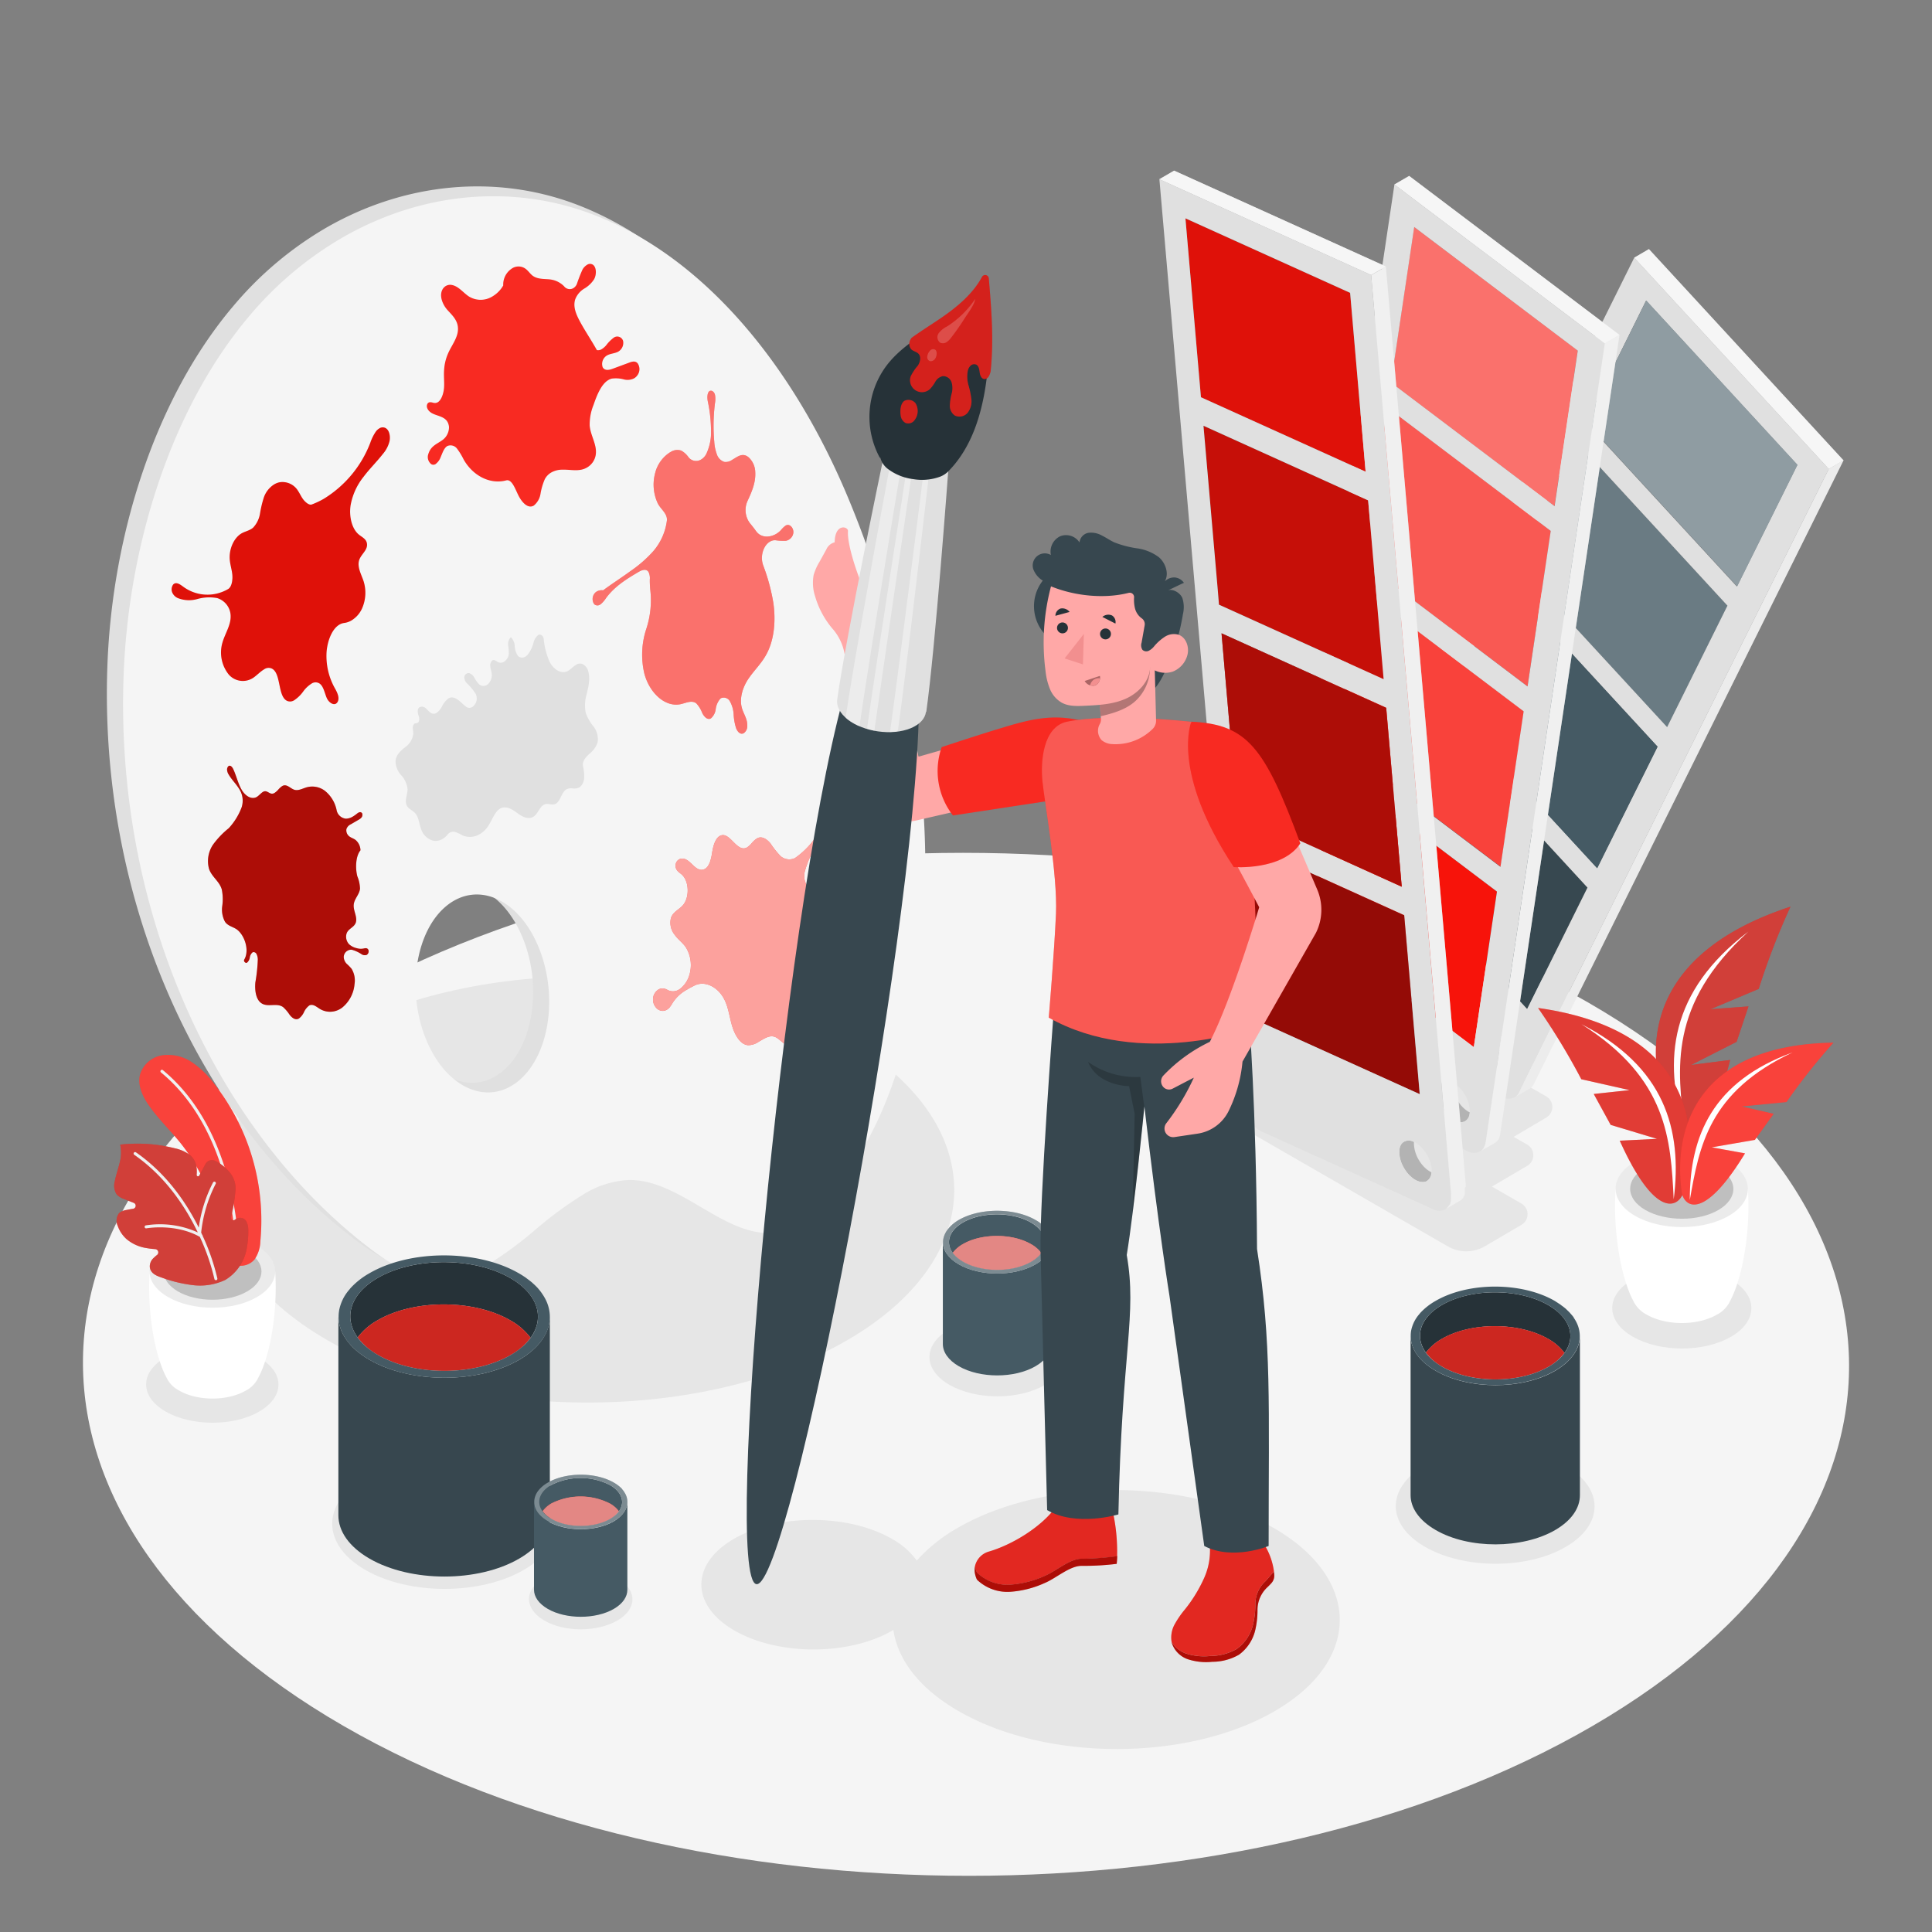 <svg xmlns="http://www.w3.org/2000/svg" viewBox="0 0 500 500"><rect x="0" y="0" width="500" height="500" fill="#808080" stroke="none"/><g id="freepik--Floor--inject-37"><path d="M411.07,259.48c-89.54-51.69-234.24-51.69-323.19,0S-.61,395,88.93,446.69s234.24,51.7,323.2,0S500.61,311.18,411.07,259.48Z" style="fill:#f5f5f5"></path></g><g id="freepik--Shadows--inject-37"><path d="M400.11,283.71l-70.68-40.64a9.55,9.55,0,0,0-9.55,0l-9.5,5.49a3.18,3.18,0,0,0,0,5.51l3.57,2.06-8.48,4.91a3.18,3.18,0,0,0,0,5.51l7.7,4.44L304,276.31a3.18,3.18,0,0,0,0,5.51l70.66,40.72a9.56,9.56,0,0,0,9.62,0l9.47-5.56a3.18,3.18,0,0,0,0-5.5l-7.64-4.4,9.13-5.36a3.18,3.18,0,0,0,0-5.5l-3.51-2,8.45-5A3.18,3.18,0,0,0,400.11,283.71Z" style="fill:#e6e6e6"></path><path d="M329.64,395.44c-22.67-13.08-59.31-13.08-81.83,0a42.23,42.23,0,0,0-10.55,8.43,19.77,19.77,0,0,0-6.42-5.61c-11.34-6.54-29.66-6.54-40.92,0s-11.2,17.16.14,23.71,29.65,6.54,40.91,0l.24-.14c1.1,7.67,6.71,15.16,16.87,21,22.67,13.09,59.3,13.09,81.83,0S352.31,408.53,329.64,395.44Z" style="fill:#e6e6e6"></path><path d="M218.86,268.82c-37.29-21.53-97.55-21.53-134.6,0s-36.86,56.44.43,78,97.56,21.53,134.61,0S256.15,290.35,218.86,268.82Z" style="fill:#e6e6e6"></path><path d="M159.71,408.39c-5.24-3-13.71-3-18.92,0s-5.18,7.93.07,11,13.71,3,18.91,0S165,411.42,159.71,408.39Z" style="fill:#e6e6e6"></path><path d="M135.39,382.5c-11.37-6.56-29.75-6.56-41,0s-11.24,17.21.13,23.78,29.75,6.56,41.05,0S146.76,389.07,135.39,382.5Z" style="fill:#e6e6e6"></path><path d="M270.37,344.06c-6.86-3.95-17.93-3.95-24.74,0s-6.78,10.37.08,14.33,17.93,4,24.74,0S277.22,348,270.37,344.06Z" style="fill:#e6e6e6"></path><path d="M405.08,379.28c-10.08-5.82-26.36-5.82-36.37,0s-10,15.25.12,21.06,26.36,5.82,36.37,0S415.16,385.09,405.08,379.28Z" style="fill:#e6e6e6"></path><path d="M67,351.31c-6.7-3.87-17.54-3.87-24.21,0s-6.62,10.15.08,14,17.55,3.87,24.21,0S73.75,355.19,67,351.31Z" style="fill:#e6e6e6"></path><path d="M448,331.16c-7.07-4.08-18.49-4.08-25.51,0s-7,10.7.08,14.78S441,350,448,345.94,455,335.24,448,331.16Z" style="fill:#e6e6e6"></path></g><g id="freepik--palette-2--inject-37"><path d="M388.59,276.4h.05a2,2,0,0,0,.42-.11l.12-.06a2.15,2.15,0,0,0,1-1,3.63,3.63,0,0,0,.33-1.37c-.12-.06-.25-.1-.37-.17a6.89,6.89,0,0,1-.85-.59h0a10.16,10.16,0,0,1-.83-.79,10,10,0,0,1-.72-.89l0-.06a10.77,10.77,0,0,1-.58-.91l0-.07a10.16,10.16,0,0,1-.48-1h0a10.52,10.52,0,0,1-.36-1h0a9.39,9.39,0,0,1-.21-1v0a6.16,6.16,0,0,1-.07-.95h0c0-.11,0-.2,0-.29a2.72,2.72,0,0,0-2.69-.05,1.73,1.73,0,0,0-.3.25.81.81,0,0,0-.1.09l-.08.1-.08.1a2.07,2.07,0,0,0-.22.35,3.19,3.19,0,0,0-.27.77h0v0h0a4.82,4.82,0,0,0-.1.87h0v0a6.35,6.35,0,0,0,.07,1v0a8.9,8.9,0,0,0,.21,1h0a7.81,7.81,0,0,0,.35,1h0a10,10,0,0,0,.48,1l0,.07h0c.18.31.37.62.58.92h0l0,.05h0a8.75,8.75,0,0,0,.72.89,7.6,7.6,0,0,0,.83.79l0,0h0a6,6,0,0,0,.84.58,5.46,5.46,0,0,0,.59.3h0a4.23,4.23,0,0,0,.57.19h0a2.71,2.71,0,0,0,.54.08h0A2.57,2.57,0,0,0,388.59,276.4Z" style="fill:#b3b3b3"></path><polygon points="371.69 187.2 356.07 218.65 356.07 218.65 395.22 261.16 410.84 229.71 371.69 187.2" style="fill:#455a64"></polygon><polygon points="374.19 182.19 413.33 224.69 428.96 193.24 393.17 154.38 389.81 150.74 374.19 182.19 374.19 182.19" style="fill:#455a64"></polygon><polygon points="407.92 114.27 392.3 145.72 392.3 145.72 431.45 188.22 447.07 156.77 438.49 147.45 407.92 114.27" style="fill:#455a64"></polygon><path d="M392.59,283.52l.11-.13.13-.17a4.1,4.1,0,0,0,.26-.41l80.2-161.45L422.94,66.69,342.73,228.14c-1.21,2.42,0,6.77,2.72,9.71l40.56,44a9,9,0,0,0,2.16,1.77,3.7,3.7,0,0,0,3.91.3,2.31,2.31,0,0,0,.39-.31Zm17.83-174.28L426,77.79h0l29,31.54,10.1,11h0l-15.62,31.45-39.15-42.51Zm-2.5,5h0l30.57,33.18,8.58,9.32-15.62,31.45-39.15-42.5h0Zm-18.11,36.46h0l3.36,3.65L429,193.24h0l-15.63,31.45-39.15-42.5h0ZM371.69,187.2h0l39.15,42.51h0l-15.62,31.45-39.15-42.51h0Zm16.39,89.22a2.71,2.71,0,0,1-.54-.08h0a4.23,4.23,0,0,1-.57-.19h0a5.46,5.46,0,0,1-.59-.3,6,6,0,0,1-.84-.58l0,0a7.6,7.6,0,0,1-.83-.79,8.75,8.75,0,0,1-.72-.89l0-.05c-.21-.3-.4-.61-.58-.92l0-.07a10,10,0,0,1-.48-1h0a7.81,7.81,0,0,1-.35-1h0a8.9,8.9,0,0,1-.21-1v0a6.35,6.35,0,0,1-.07-1v0a4.82,4.82,0,0,1,.1-.87v0a3.19,3.19,0,0,1,.27-.77,2.07,2.07,0,0,1,.22-.35l.16-.2a.81.81,0,0,1,.1-.09,1.73,1.73,0,0,1,.3-.25A2.72,2.72,0,0,1,386,266a2.64,2.64,0,0,1,.38.18,7.33,7.33,0,0,1,1.7,1.4,8.91,8.91,0,0,1,2.46,6.23,3.63,3.63,0,0,1-.33,1.37,2.15,2.15,0,0,1-1,1l-.12.06a2,2,0,0,1-.42.11h-.05a2.57,2.57,0,0,1-.48,0Z" style="fill:#e0e0e0"></path><polygon points="449.57 151.75 465.19 120.3 465.19 120.3 455.09 109.33 426.04 77.79 426.04 77.79 410.42 109.24 410.42 109.24 410.42 109.24 449.57 151.75" style="fill:#455a64"></polygon><polygon points="371.69 187.2 356.07 218.65 356.07 218.65 395.22 261.16 410.84 229.71 371.69 187.2" style="opacity:0.2"></polygon><polygon points="374.19 182.19 413.33 224.69 428.96 193.24 393.17 154.38 389.81 150.74 374.19 182.19 374.19 182.19" style="fill:#455a64"></polygon><polygon points="407.92 114.27 392.3 145.72 392.3 145.72 431.45 188.22 447.07 156.77 438.49 147.45 407.92 114.27" style="fill:#fff;opacity:0.2"></polygon><polygon points="449.57 151.75 465.19 120.3 465.19 120.3 455.09 109.33 426.04 77.79 426.04 77.79 410.42 109.24 410.42 109.24 410.42 109.24 449.57 151.75" style="fill:#fff;opacity:0.4"></polygon><path d="M473.29,121.36l-80.2,161.45a4.1,4.1,0,0,1-.26.41l-.13.17-.11.13a.1.1,0,0,1,0,.05s-.05,0-.08.07a2.31,2.31,0,0,1-.39.31L392,284l3.81-2.21a2.69,2.69,0,0,0,.56-.46l.15-.18a2.78,2.78,0,0,0,.21-.27l.18-.31,80.2-161.45Z" style="fill:#e0e0e0"></path><polygon points="477.1 119.15 426.74 64.47 422.94 66.69 473.29 121.36 477.1 119.15" style="fill:#e0e0e0"></polygon><path d="M473.29,121.36l-80.2,161.45a4.1,4.1,0,0,1-.26.41l-.13.17-.11.13a.1.1,0,0,1,0,.05s-.05,0-.08.07a2.31,2.31,0,0,1-.39.31L392,284l3.81-2.21a2.69,2.69,0,0,0,.56-.46l.15-.18a2.78,2.78,0,0,0,.21-.27l.18-.31,80.2-161.45Z" style="fill:#fff;opacity:0.4"></path><polygon points="477.1 119.15 426.74 64.47 422.94 66.69 473.29 121.36 477.1 119.15" style="fill:#fff;opacity:0.7"></polygon><path d="M379.38,287.26a6.84,6.84,0,0,1-.82-.71l0,0a8.24,8.24,0,0,1-.72-.83l0,0a10.33,10.33,0,0,1-.6-.87l-.06-.09q-.28-.48-.51-1v0a9.79,9.79,0,0,1-.4-1h0a7.77,7.77,0,0,1-.26-1h0a7,7,0,0,1-.11-1v0c0-.21,0-.41,0-.61a2.66,2.66,0,0,0-2.75,0l-.18.14a2.33,2.33,0,0,0-.26.28.76.76,0,0,0-.11.14,2.49,2.49,0,0,0-.3.56h0a3.73,3.73,0,0,0-.19.75,4.86,4.86,0,0,0,0,.94v0a6.81,6.81,0,0,0,.11,1v0a6.41,6.41,0,0,0,.27,1h0a10,10,0,0,0,.4,1h0c.15.33.33.65.51,1l.06.1c.19.3.39.59.6.86l0,0a9.59,9.59,0,0,0,.72.82l0,0a6.84,6.84,0,0,0,.82.71,6.2,6.2,0,0,0,.65.44h0a5.46,5.46,0,0,0,.74.35h0a4.69,4.69,0,0,0,.69.18h0a2.85,2.85,0,0,0,.65,0h0a2.09,2.09,0,0,0,.56-.14l.08,0a2.49,2.49,0,0,0,1.38-2.08c0-.11,0-.23,0-.35a2.83,2.83,0,0,1-.36-.16A5.31,5.31,0,0,1,379.38,287.26Z" style="fill:#b3b3b3"></path><polygon points="375.1 221.43 345.1 198.76 339.09 239 339.09 239 381.42 270.99 387.42 230.74 375.1 221.43" style="fill:#F7130A"></polygon><polygon points="346.06 192.34 346.06 192.34 388.38 224.32 394.38 184.07 352.06 152.09 346.06 192.34" style="fill:#F7130A"></polygon><polygon points="353.02 145.66 395.34 177.65 401.35 137.4 367.64 111.93 359.02 105.42 353.02 145.66 353.02 145.66" style="fill:#F7130A"></polygon><polygon points="402.3 130.98 408.31 90.73 365.98 58.75 359.98 99 384.09 117.22 402.3 130.98" style="fill:#F7130A"></polygon><polygon points="346.06 192.34 346.06 192.34 388.38 224.32 394.38 184.07 352.06 152.09 346.06 192.34" style="fill:#fff;opacity:0.2"></polygon><polygon points="353.02 145.66 395.34 177.65 401.35 137.4 367.64 111.93 359.02 105.42 353.02 145.66 353.02 145.66" style="fill:#fff;opacity:0.3"></polygon><polygon points="402.3 130.98 408.31 90.73 365.98 58.75 359.98 99 384.09 117.22 402.3 130.98" style="fill:#fff;opacity:0.4"></polygon><path d="M383.73,297.36l.18-.23a2.82,2.82,0,0,0,.25-.49c0-.09.09-.16.12-.25a4.84,4.84,0,0,0,.23-.91l30.81-206.6L360.88,47.74l-30.82,206.6c-.46,3.11,1.54,7.41,4.47,9.63l43.83,33.12a7.43,7.43,0,0,0,.83.55c1.56.9,3,.94,4,.24l.24-.18A3.39,3.39,0,0,0,383.73,297.36ZM366,58.75h0l42.33,32-6,40.25h0l-18.21-13.77L360,99Zm-7,46.67h0l8.62,6.51,33.71,25.47h0l-6,40.25-42.32-32h0Zm-7,46.67h0l42.32,32h0l-6,40.25-42.33-32h0Zm28.31,136.12a2.49,2.49,0,0,1-1.38,2.08l-.08,0a2.09,2.09,0,0,1-.56.14h0a2.85,2.85,0,0,1-.65,0h0a4.69,4.69,0,0,1-.69-.18h0a5.46,5.46,0,0,1-.74-.35h0a6.2,6.2,0,0,1-.65-.44,6.84,6.84,0,0,1-.82-.71l0,0a9.59,9.59,0,0,1-.72-.82l0,0c-.21-.27-.41-.56-.6-.86l-.06-.1c-.18-.31-.36-.63-.51-1h0a10,10,0,0,1-.4-1h0a6.41,6.41,0,0,1-.27-1v0a6.81,6.81,0,0,1-.11-1v0a4.86,4.86,0,0,1,0-.94,3.73,3.73,0,0,1,.19-.75h0a2.49,2.49,0,0,1,.3-.56.76.76,0,0,1,.11-.14,2.33,2.33,0,0,1,.26-.28l.18-.14a2.66,2.66,0,0,1,2.75,0l.38.18a6.07,6.07,0,0,1,.65.43,9.13,9.13,0,0,1,3.51,7.2C380.38,288,380.39,288.1,380.37,288.21ZM381.42,271l-42.33-32h0l6-40.24h0l30,22.67,12.32,9.31Z" style="fill:#e0e0e0"></path><path d="M384.51,295.48a4.69,4.69,0,0,1-.2.82l0,.05s0,0,0,0-.08.16-.12.25a3.73,3.73,0,0,1-.16.35.25.25,0,0,1,0,.07s0,0,0,.07l-.18.23-.06.08c-.05.05-.09.12-.14.17l-.11.09-.24.18a1.92,1.92,0,0,1-.17.13l3.81-2.21a2.49,2.49,0,0,0,.52-.4c.05,0,.09-.12.14-.17a4.19,4.19,0,0,0,.26-.33l0,0a.3.3,0,0,0,0-.08,1.71,1.71,0,0,0,.13-.23,2.88,2.88,0,0,0,.13-.31.32.32,0,0,0,0-.09l0-.05a.88.88,0,0,0,.05-.15,2.86,2.86,0,0,0,.07-.28l.06-.27a.69.69,0,0,1,0-.13L419.13,86.67l-3.81,2.21Z" style="fill:#e0e0e0"></path><polygon points="364.69 45.53 360.88 47.74 415.32 88.88 419.13 86.67 419.13 86.67 364.69 45.53" style="fill:#e0e0e0"></polygon><path d="M384.51,295.48a4.69,4.69,0,0,1-.2.82l0,.05s0,0,0,0-.08.16-.12.25a3.73,3.73,0,0,1-.16.35.25.25,0,0,1,0,.07s0,0,0,.07l-.18.23-.06.08c-.05.05-.09.12-.14.17l-.11.09-.24.18a1.92,1.92,0,0,1-.17.13l3.81-2.21a2.49,2.49,0,0,0,.52-.4c.05,0,.09-.12.14-.17a4.19,4.19,0,0,0,.26-.33l0,0a.3.3,0,0,0,0-.08,1.71,1.71,0,0,0,.13-.23,2.88,2.88,0,0,0,.13-.31.32.32,0,0,0,0-.09l0-.05a.88.88,0,0,0,.05-.15,2.86,2.86,0,0,0,.07-.28l.06-.27a.69.69,0,0,1,0-.13L419.13,86.67l-3.81,2.21Z" style="fill:#fff;opacity:0.5"></path><polygon points="364.69 45.53 360.88 47.74 415.32 88.88 419.13 86.67 419.13 86.67 364.69 45.53" style="fill:#fff;opacity:0.7"></polygon><path d="M368.93,305.79l.07,0a2.67,2.67,0,0,0,1.44-2.42l-.4-.2a7.67,7.67,0,0,1-.78-.53h0a8.78,8.78,0,0,1-.72-.66h0a9.72,9.72,0,0,1-.66-.76l0,0a8.7,8.7,0,0,1-.53-.77l-.1-.15c-.17-.28-.33-.56-.47-.85v0a9.77,9.77,0,0,1-.4-1h0a8.85,8.85,0,0,1-.28-1v0a8.62,8.62,0,0,1-.15-1,4.77,4.77,0,0,1,0-.93l-.08,0a2.59,2.59,0,0,0-2.78.12l-.13.13a2,2,0,0,0-.36.41v0a3.32,3.32,0,0,0-.3.66v0a4,4,0,0,0-.15.82h0a6.47,6.47,0,0,0,0,1,8.62,8.62,0,0,0,.15,1h0v0h0a8.25,8.25,0,0,0,.28,1h0v0a8.7,8.7,0,0,0,.4.95h0v0h0a8.76,8.76,0,0,0,.47.85h0c0,.06.07.11.1.16h0c.17.26.34.52.53.76h0l0,0h0a8.18,8.18,0,0,0,.66.76h0c.23.23.48.45.72.65h0a6.22,6.22,0,0,0,.77.53h0a5.06,5.06,0,0,0,.46.24h0a4.19,4.19,0,0,0,.82.28h0a3.13,3.13,0,0,0,.73.06h0A2.42,2.42,0,0,0,368.93,305.79Z" style="fill:#e0e0e0"></path><path d="M368.93,305.79l.07,0a2.67,2.67,0,0,0,1.44-2.42l-.4-.2a7.67,7.67,0,0,1-.78-.53h0a8.78,8.78,0,0,1-.72-.66h0a9.72,9.72,0,0,1-.66-.76l0,0a8.7,8.7,0,0,1-.53-.77l-.1-.15c-.17-.28-.33-.56-.47-.85v0a9.77,9.77,0,0,1-.4-1h0a8.85,8.85,0,0,1-.28-1v0a8.62,8.62,0,0,1-.15-1,4.77,4.77,0,0,1,0-.93l-.08,0a2.59,2.59,0,0,0-2.78.12l-.13.13a2,2,0,0,0-.36.41v0a3.32,3.32,0,0,0-.3.66v0a4,4,0,0,0-.15.82h0a6.47,6.47,0,0,0,0,1,8.62,8.62,0,0,0,.15,1h0v0h0a8.25,8.25,0,0,0,.28,1h0v0a8.7,8.7,0,0,0,.4.95h0v0h0a8.76,8.76,0,0,0,.47.85h0c0,.06.07.11.1.16h0c.17.26.34.52.53.76h0l0,0h0a8.18,8.18,0,0,0,.66.76h0c.23.23.48.45.72.65h0a6.22,6.22,0,0,0,.77.53h0a5.06,5.06,0,0,0,.46.24h0a4.19,4.19,0,0,0,.82.28h0a3.13,3.13,0,0,0,.73.06h0A2.42,2.42,0,0,0,368.93,305.79Z" style="opacity:0.2"></path><polygon points="320.8 217.59 321.5 225.64 324.82 263.89 324.82 263.89 324.82 263.89 367.44 283.17 363.41 236.88 320.8 217.59" style="fill:#F7130A"></polygon><polygon points="310.81 102.83 310.81 102.83 353.43 122.1 349.41 75.81 306.79 56.53 310.81 102.83 310.81 102.83" style="fill:#F7130A"></polygon><polygon points="311.46 110.21 315.49 156.51 315.49 156.51 315.49 156.51 358.1 175.79 354.07 129.5 311.46 110.21" style="fill:#F7130A"></polygon><path d="M374.57,312.5a3.3,3.3,0,0,0,.28-.35L375,312v0l.09-.16c0-.09.09-.18.13-.28s.05-.13.08-.2l.09-.31.06-.23.06-.36,0-.23c0-.14,0-.29,0-.43s0-.14,0-.22,0-.44,0-.68h0L354.86,71.17,300.05,46.38,320.71,284a11.92,11.92,0,0,0,5.32,8.58,4,4,0,0,0,.58.3l44.14,20A3.46,3.46,0,0,0,374,313a2.42,2.42,0,0,0,.45-.34Zm-67.78-256h0l42.62,19.28,4,46.29-42.61-19.27h0Zm8.35,95.95-3.68-42.27h0l42.61,19.29h0l4,46.29h0l-42.61-19.28Zm5,57.72h0l-4-46.29h0l42.61,19.28,4,46.29Zm.65,7.39h0l42.61,19.29h0l4,46.29-42.62-19.28h0Zm47.47,88.34a3.13,3.13,0,0,1-.73-.06h0a4.19,4.19,0,0,1-.82-.28h0a5.06,5.06,0,0,1-.46-.24h0a6.22,6.22,0,0,1-.77-.53h0c-.24-.2-.49-.42-.72-.65v0a8.18,8.18,0,0,1-.66-.76l0,0c-.19-.24-.36-.5-.53-.76,0-.05-.07-.1-.1-.16a8.76,8.76,0,0,1-.47-.85v0a8.7,8.7,0,0,1-.4-.95v0a8.25,8.25,0,0,1-.28-1v0a8.62,8.62,0,0,1-.15-1,6.47,6.47,0,0,1,0-1h0a4,4,0,0,1,.15-.82v0a3.32,3.32,0,0,1,.3-.66v0a2,2,0,0,1,.36-.41l.13-.13a2.59,2.59,0,0,1,2.78-.12l.08,0,.38.2a9.35,9.35,0,0,1,4.17,6.72,5.77,5.77,0,0,1,0,.93,2.67,2.67,0,0,1-1.44,2.42l-.07,0a2.42,2.42,0,0,1-.63.14Z" style="fill:#e0e0e0"></path><polygon points="358.74 183.19 316.13 163.91 316.13 163.91 320.15 210.2 320.15 210.2 320.15 210.2 320.15 210.2 362.77 229.49 358.74 183.19" style="fill:#F7130A"></polygon><polygon points="320.8 217.59 321.5 225.64 324.82 263.89 324.82 263.89 324.82 263.89 367.44 283.17 363.41 236.88 320.8 217.59" style="opacity:0.4"></polygon><polygon points="310.81 102.83 310.81 102.83 353.43 122.1 349.41 75.81 306.79 56.53 310.81 102.83 310.81 102.83" style="opacity:0.1"></polygon><polygon points="311.46 110.21 315.49 156.51 315.49 156.51 315.49 156.51 358.1 175.79 354.07 129.5 311.46 110.21" style="opacity:0.2"></polygon><polygon points="358.74 183.19 316.13 163.91 316.13 163.91 320.15 210.2 320.15 210.2 320.15 210.2 320.15 210.2 362.77 229.49 358.74 183.19" style="opacity:0.3"></polygon><path d="M379.36,307.09a2.17,2.17,0,0,0,0-.26c0-.07,0-.14,0-.2L358.67,69h0l-3.81,2.21,20.67,237.67h0c0,.24,0,.46,0,.68v0h0c0,.06,0,.11,0,.17s0,.29,0,.43v.08l0,.15-.06.36s0,.06,0,.09v0l0,.11-.09.31s0,.07,0,.1,0,0,0,0a.08.08,0,0,1,0,.05c0,.1-.09.19-.13.28l0,0L375,312v0l-.12.18a3.3,3.3,0,0,1-.28.35l-.12.12a2.42,2.42,0,0,1-.45.34h0l3.81-2.22a2.19,2.19,0,0,0,.46-.34l.12-.13a3.17,3.17,0,0,0,.28-.34l.07-.09,0-.09.08-.14c0-.05.05-.09.07-.13a2.44,2.44,0,0,0,.1-.24l0-.05v0c0-.09.07-.19.1-.28a1.6,1.6,0,0,0,0-.21v-.07a2.21,2.21,0,0,0,0-.25c0-.09,0-.18,0-.26V308a.88.88,0,0,1,0-.16c0-.09,0-.17,0-.26s0-.15,0-.22v0h0A2.09,2.09,0,0,0,379.36,307.09Z" style="fill:#e0e0e0"></path><polygon points="358.67 68.96 303.86 44.16 300.05 46.38 354.86 71.17 354.86 71.17 358.67 68.96 358.67 68.96" style="fill:#e0e0e0"></polygon><path d="M379.36,307.09a2.17,2.17,0,0,0,0-.26c0-.07,0-.14,0-.2L358.67,69h0l-3.81,2.21,20.67,237.67h0c0,.24,0,.46,0,.68v0h0c0,.06,0,.11,0,.17s0,.29,0,.43v.08l0,.15-.06.36s0,.06,0,.09v0l0,.11-.09.31s0,.07,0,.1,0,0,0,0a.08.08,0,0,1,0,.05c0,.1-.09.19-.13.28l0,0L375,312v0l-.12.18a3.3,3.3,0,0,1-.28.35l-.12.12a2.42,2.42,0,0,1-.45.34h0l3.81-2.22a2.19,2.19,0,0,0,.46-.34l.12-.13a3.17,3.17,0,0,0,.28-.34l.07-.09,0-.09.08-.14c0-.05.05-.09.07-.13a2.44,2.44,0,0,0,.1-.24l0-.05v0c0-.09.07-.19.1-.28a1.6,1.6,0,0,0,0-.21v-.07a2.21,2.21,0,0,0,0-.25c0-.09,0-.18,0-.26V308a.88.88,0,0,1,0-.16c0-.09,0-.17,0-.26s0-.15,0-.22v0h0A2.09,2.09,0,0,0,379.36,307.09Z" style="fill:#fff;opacity:0.5"></path><polygon points="358.67 68.96 303.86 44.16 300.05 46.38 354.86 71.17 354.86 71.17 358.67 68.96 358.67 68.96" style="fill:#fff;opacity:0.7"></polygon></g><g id="freepik--palette-1--inject-37"><path d="M215.36,126.38C232.69,168,242.42,221,229.14,270.68a105.08,105.08,0,0,1-12.86,29c-3.72,5.95-8.14,11.62-13.34,14.63a17.77,17.77,0,0,1-2.91,1.35c-14.67,5.21-26.94-13.31-41.79-12.77a24.71,24.71,0,0,0-11.35,3.7,98.14,98.14,0,0,0-12.46,9.15A99.66,99.66,0,0,1,122,324.89a24.8,24.8,0,0,1-11.17,3.69c-7.1.35-13.59-3.66-19.49-8.18C52.81,291,25.45,234.88,27.8,172.08c1.28-34,12.53-69.25,32.61-92.91A91.45,91.45,0,0,1,84.31,59c20.53-11.85,43.92-13.87,64.38-6.27C177.75,63.56,201,91.86,215.36,126.38ZM129.71,277.52c8.14-6.34,10.71-21.73,5.74-34.37-4.65-11.84-14.26-17.07-22.15-12.51a13.32,13.32,0,0,0-1.61,1.08c-8.13,6.34-10.71,21.73-5.74,34.37,4.65,11.83,14.26,17.06,22.15,12.51a16.16,16.16,0,0,0,1.61-1.08" style="fill:#e0e0e0"></path><path d="M219.51,128.88c17.33,41.59,27.06,94.6,13.78,144.31a105.51,105.51,0,0,1-12.86,29c-3.72,5.95-8.14,11.62-13.34,14.62a17.12,17.12,0,0,1-2.92,1.36c-14.66,5.21-26.93-13.31-41.79-12.77A24.57,24.57,0,0,0,151,309.1a98.24,98.24,0,0,0-12.46,9.16,100.4,100.4,0,0,1-12.45,9.14A24.92,24.92,0,0,1,115,331.09c-7.1.35-13.59-3.67-19.5-8.18C57,293.47,29.6,237.39,32,174.59c1.28-34,12.53-69.25,32.61-92.91a91.09,91.09,0,0,1,23.9-20.13C109,49.7,132.37,47.67,152.84,55.28,181.9,66.06,205.11,94.36,219.51,128.88ZM133.86,280c8.14-6.34,10.71-21.73,5.73-34.37-4.64-11.83-14.25-17.06-22.15-12.5a13.22,13.22,0,0,0-1.6,1.08c-8.14,6.33-10.72,21.73-5.74,34.37,4.65,11.83,14.26,17.06,22.15,12.5a14.15,14.15,0,0,0,1.61-1.08" style="fill:#f5f5f5"></path><path d="M71,125.33a4.45,4.45,0,0,1,1.42-.53A4.71,4.71,0,0,1,77.11,127c.47.7.83,1.52,1.33,2.2s1.53,1.62,2.24,1.36a21,21,0,0,0,3.15-1.49,29.26,29.26,0,0,0,12-14.47,12,12,0,0,1,1.46-2.94,3,3,0,0,1,.88-.79,1.58,1.58,0,0,1,1.57-.11c1,.49,1.33,2.08,1.08,3.38a8,8,0,0,1-1.72,3.33c-1.61,2.06-3.44,3.83-5,5.91a16.39,16.39,0,0,0-3.38,7.47c-.41,2.86.35,6.12,2.25,7.58.79.62,1.84,1.09,2,2.26.24,1.65-1.45,2.66-2,4.21-.61,1.85.55,3.74,1.14,5.56a10,10,0,0,1-.41,7,7,7,0,0,1-2.77,3.13,5,5,0,0,1-1.84.63,3.16,3.16,0,0,0-1.23.42c-1.92,1.11-3.09,4.13-3.34,7a17.05,17.05,0,0,0,2.23,9.63c.55,1,1.2,2.36.62,3.39a1.25,1.25,0,0,1-.43.45c-.77.44-1.91-.4-2.38-1.48-.56-1.31-.83-3-1.84-3.72a1.88,1.88,0,0,0-2.16.05,7.77,7.77,0,0,0-2.09,2,9,9,0,0,1-2.3,2.24,1.94,1.94,0,0,1-1.9.17c-2.47-1.21-1.46-7.28-4-8.38a2,2,0,0,0-1.92.24c-.91.52-1.8,1.47-2.69,2.1a4.25,4.25,0,0,1-.39.25,4.84,4.84,0,0,1-6.06-1,9.12,9.12,0,0,1-1.69-8.11c.68-2.53,2.39-4.79,2.15-7.43a4.94,4.94,0,0,0-3.48-4.26,11.27,11.27,0,0,0-5.12.25,7.88,7.88,0,0,1-5.08-.26,2.78,2.78,0,0,1-1.39-1.38,2.14,2.14,0,0,1,.23-2.13,1.51,1.51,0,0,1,.26-.2c.67-.39,1.53.19,2.21.69a10.55,10.55,0,0,0,11.73.7c1-.59,1.22-2.48,1.09-3.76s-.53-2.47-.65-3.75c-.27-2.8,1.06-5.76,3.06-6.91.84-.46,1.67-.64,2.4-1.07a3,3,0,0,0,.63-.46,7,7,0,0,0,1.74-3.65,27.75,27.75,0,0,1,1-4.16A6.51,6.51,0,0,1,71,125.33Z" style="fill:#F7130A"></path><g style="opacity:0.1"><path d="M71,125.33a4.45,4.45,0,0,1,1.42-.53A4.71,4.71,0,0,1,77.11,127c.47.7.83,1.52,1.33,2.2s1.53,1.62,2.24,1.36a21,21,0,0,0,3.15-1.49,29.26,29.26,0,0,0,12-14.47,12,12,0,0,1,1.46-2.94,3,3,0,0,1,.88-.79,1.58,1.58,0,0,1,1.57-.11c1,.49,1.33,2.08,1.08,3.38a8,8,0,0,1-1.72,3.33c-1.61,2.06-3.44,3.83-5,5.91a16.39,16.39,0,0,0-3.38,7.47c-.41,2.86.35,6.12,2.25,7.58.79.62,1.84,1.09,2,2.26.24,1.65-1.45,2.66-2,4.21-.61,1.85.55,3.74,1.14,5.56a10,10,0,0,1-.41,7,7,7,0,0,1-2.77,3.13,5,5,0,0,1-1.84.63,3.16,3.16,0,0,0-1.23.42c-1.92,1.11-3.09,4.13-3.34,7a17.05,17.05,0,0,0,2.23,9.63c.55,1,1.2,2.36.62,3.39a1.25,1.25,0,0,1-.43.45c-.77.44-1.91-.4-2.38-1.48-.56-1.31-.83-3-1.84-3.72a1.88,1.88,0,0,0-2.16.05,7.77,7.77,0,0,0-2.09,2,9,9,0,0,1-2.3,2.24,1.94,1.94,0,0,1-1.9.17c-2.47-1.21-1.46-7.28-4-8.38a2,2,0,0,0-1.92.24c-.91.52-1.8,1.47-2.69,2.1a4.25,4.25,0,0,1-.39.25,4.84,4.84,0,0,1-6.06-1,9.12,9.12,0,0,1-1.69-8.11c.68-2.53,2.39-4.79,2.15-7.43a4.94,4.94,0,0,0-3.48-4.26,11.27,11.27,0,0,0-5.12.25,7.88,7.88,0,0,1-5.08-.26,2.78,2.78,0,0,1-1.39-1.38,2.14,2.14,0,0,1,.23-2.13,1.51,1.51,0,0,1,.26-.2c.67-.39,1.53.19,2.21.69a10.55,10.55,0,0,0,11.73.7c1-.59,1.22-2.48,1.09-3.76s-.53-2.47-.65-3.75c-.27-2.8,1.06-5.76,3.06-6.91.84-.46,1.67-.64,2.4-1.07a3,3,0,0,0,.63-.46,7,7,0,0,0,1.74-3.65,27.75,27.75,0,0,1,1-4.16A6.51,6.51,0,0,1,71,125.33Z"></path></g><path d="M183.67,101.18c.66-.25,1.2.33,1.37,1a6.11,6.11,0,0,1,0,2.13,46.73,46.73,0,0,0-.19,10,11.31,11.31,0,0,0,.66,3.23,3.05,3.05,0,0,0,1.94,2,2.82,2.82,0,0,0,2-.51l.56-.34.54-.33c1-.58,2-1,3.2,0a5.39,5.39,0,0,1,1.71,3.87c.15,2.66-.93,5.11-2,7.42a5.68,5.68,0,0,0,.6,5.73c.53.64,1.07,1.31,1.6,2.06,1.22,1.74,3.44,1.76,5.21.74a5.52,5.52,0,0,0,1.24-1,6.28,6.28,0,0,1,1.21-1.16,1.2,1.2,0,0,1,.33-.13c.89-.25,1.81.89,1.66,2.06a2.34,2.34,0,0,1-1.17,1.72,2.3,2.3,0,0,1-.82.29,16,16,0,0,1-2.67-.15,2.53,2.53,0,0,0-1.39.36c-1.7,1-2.6,3.77-1.75,6.14a50.38,50.38,0,0,1,2.64,9.76c.66,4.63.24,9.77-2,13.61-1.27,2.21-3,3.85-4.43,5.94s-2.42,5-1.74,7.53c.42,1.58,1.45,2.84,1.42,4.65a2.26,2.26,0,0,1-.89,1.93c-.89.5-1.62-.32-2-1.25a14,14,0,0,1-.64-3.53,7.81,7.81,0,0,0-.93-3.37,1.82,1.82,0,0,0-2.33-.9l-.17.12a5,5,0,0,0-1.22,2.8A3.75,3.75,0,0,1,184,185.9a1.11,1.11,0,0,1-.27.12c-.81.21-1.56-.62-2-1.51a7.49,7.49,0,0,0-1.52-2.47c-1.13-.89-2.59-.15-3.9.16-4.08,1-8.19-2.8-9.54-7.83a21.28,21.28,0,0,1,.56-11.82,23.72,23.72,0,0,0,1-9.57,25.13,25.13,0,0,1-.16-3,3.6,3.6,0,0,0-.36-2c-.6-.85-1.65-.48-2.49,0-3.09,1.83-6.16,3.68-8.45,6.76a7.35,7.35,0,0,1-1.36,1.59l-.19.13a1.25,1.25,0,0,1-1.53-.09,2.33,2.33,0,0,1,.05-2.75,2,2,0,0,1,.62-.55,2.57,2.57,0,0,1,1.62-.29c2.29-1.7,4.83-3.32,7.12-5a32.3,32.3,0,0,0,5.91-5.18,15.05,15.05,0,0,0,3.48-7.86c.2-1.82-1.59-2.93-2.35-4.45a11.42,11.42,0,0,1-.73-7.69,8.93,8.93,0,0,1,3.89-5.54l.27-.15a3.14,3.14,0,0,1,2.64-.29,5.59,5.59,0,0,1,1.86,1.69,2.48,2.48,0,0,0,3.27.62,3.54,3.54,0,0,0,1.42-1.61,13.26,13.26,0,0,0,1.13-4.43,36.52,36.52,0,0,0-.81-9C183,102.93,183,101.57,183.67,101.18Z" style="fill:#F7130A"></path><g style="opacity:0.4"><path d="M183.67,101.18c.66-.25,1.2.33,1.37,1a6.11,6.11,0,0,1,0,2.13,46.73,46.73,0,0,0-.19,10,11.31,11.31,0,0,0,.66,3.23,3.05,3.05,0,0,0,1.94,2,2.82,2.82,0,0,0,2-.51l.56-.34.54-.33c1-.58,2-1,3.2,0a5.39,5.39,0,0,1,1.71,3.87c.15,2.66-.93,5.11-2,7.42a5.68,5.68,0,0,0,.6,5.73c.53.64,1.07,1.31,1.6,2.06,1.22,1.74,3.44,1.76,5.21.74a5.52,5.52,0,0,0,1.24-1,6.28,6.28,0,0,1,1.21-1.16,1.2,1.2,0,0,1,.33-.13c.89-.25,1.81.89,1.66,2.06a2.34,2.34,0,0,1-1.17,1.72,2.3,2.3,0,0,1-.82.29,16,16,0,0,1-2.67-.15,2.53,2.53,0,0,0-1.39.36c-1.7,1-2.6,3.77-1.75,6.14a50.38,50.38,0,0,1,2.64,9.76c.66,4.63.24,9.77-2,13.61-1.27,2.21-3,3.85-4.43,5.94s-2.42,5-1.74,7.53c.42,1.58,1.45,2.84,1.42,4.65a2.26,2.26,0,0,1-.89,1.93c-.89.5-1.62-.32-2-1.25a14,14,0,0,1-.64-3.53,7.81,7.81,0,0,0-.93-3.37,1.82,1.82,0,0,0-2.33-.9l-.17.12a5,5,0,0,0-1.22,2.8A3.75,3.75,0,0,1,184,185.9a1.11,1.11,0,0,1-.27.12c-.81.21-1.56-.62-2-1.51a7.49,7.49,0,0,0-1.52-2.47c-1.13-.89-2.59-.15-3.9.16-4.08,1-8.19-2.8-9.54-7.83a21.28,21.28,0,0,1,.56-11.82,23.72,23.72,0,0,0,1-9.57,25.13,25.13,0,0,1-.16-3,3.6,3.6,0,0,0-.36-2c-.6-.85-1.65-.48-2.49,0-3.09,1.83-6.16,3.68-8.45,6.76a7.35,7.35,0,0,1-1.36,1.59l-.19.13a1.25,1.25,0,0,1-1.53-.09,2.33,2.33,0,0,1,.05-2.75,2,2,0,0,1,.62-.55,2.57,2.57,0,0,1,1.62-.29c2.29-1.7,4.83-3.32,7.12-5a32.3,32.3,0,0,0,5.91-5.18,15.05,15.05,0,0,0,3.48-7.86c.2-1.82-1.59-2.93-2.35-4.45a11.42,11.42,0,0,1-.73-7.69,8.93,8.93,0,0,1,3.89-5.54l.27-.15a3.14,3.14,0,0,1,2.64-.29,5.59,5.59,0,0,1,1.86,1.69,2.48,2.48,0,0,0,3.27.62,3.54,3.54,0,0,0,1.42-1.61,13.26,13.26,0,0,0,1.13-4.43,36.52,36.52,0,0,0-.81-9C183,102.93,183,101.57,183.67,101.18Z" style="fill:#fff"></path></g><path d="M115.4,74a2.24,2.24,0,0,1,1.38-.27c1.78.24,3,1.92,4.45,2.92a5.78,5.78,0,0,0,6.21.07,7.79,7.79,0,0,0,2.8-2.84,4.94,4.94,0,0,1,2-4.22,3.51,3.51,0,0,1,.4-.27,3.07,3.07,0,0,1,3.57.33c.56.46,1,1.13,1.58,1.59,1.29,1,3,.84,4.49,1a6.06,6.06,0,0,1,3.72,1.8,1.84,1.84,0,0,0,2.36.48,2.29,2.29,0,0,0,.93-1.08,39.3,39.3,0,0,1,1.46-3.74,3.27,3.27,0,0,1,1.15-1.21,1.36,1.36,0,0,1,1.61,0c.9.73.87,2.57.24,3.71a7.64,7.64,0,0,1-2.61,2.46,5.51,5.51,0,0,0-2.31,2.84c-.58,2,.39,4,1.31,5.73,1.3,2.4,3,4.91,4.33,7.31a1.73,1.73,0,0,0,1.26-.25,4.88,4.88,0,0,0,1.15-1,9.54,9.54,0,0,1,2-2,1.57,1.57,0,0,1,2.37.86A2.61,2.61,0,0,1,160,91l-.16.08c-.91.43-1.91.42-2.79.93a2.57,2.57,0,0,0-1.09,3c.52,1,1.68.77,2.58.43l4.27-1.58c.74-.28,1.6-.55,2.21.17a2.64,2.64,0,0,1,0,3,2.81,2.81,0,0,1-.91.88,3.81,3.81,0,0,1-2.53.31,8,8,0,0,0-3.25-.24,3,3,0,0,0-.85.35c-1.87,1.08-3,3.91-3.87,6.45a13.36,13.36,0,0,0-1,5.4c.24,2.66,2,5,1.55,7.62a4.62,4.62,0,0,1-2.28,3.21,4.72,4.72,0,0,1-1.43.54c-1.63.33-3.29-.06-5,0a5.81,5.81,0,0,0-2.79.73A4.34,4.34,0,0,0,141,124a16.31,16.31,0,0,0-1.13,3.86,4.86,4.86,0,0,1-1.75,3l-.17.08c-1.46.65-2.89-1-3.73-2.62s-1.7-4.39-3.21-4c-4.09,1.09-8.54-1.08-11-5.37a17.1,17.1,0,0,0-1.69-2.79,2.1,2.1,0,0,0-2.55-.73c-.87.51-1.26,1.8-1.73,2.88a3.88,3.88,0,0,1-1.36,1.82,1.06,1.06,0,0,1-1.06,0,2.33,2.33,0,0,1-.75-2.68c.62-2,2.15-2.52,3.45-3.43a4.11,4.11,0,0,0,1.88-3.57c-.34-3.06-3.51-2.55-5-3.94a2.25,2.25,0,0,1-.63-.89,1.38,1.38,0,0,1,.07-1.16.91.91,0,0,1,.27-.25.87.87,0,0,1,.57-.1c.31,0,.6.14.92.18a1.48,1.48,0,0,0,.91-.2c1-.61,1.54-2.47,1.62-3.89s-.1-2.9,0-4.36a12.56,12.56,0,0,1,1.14-4.61c1-2.18,2.75-4.25,2.42-6.72-.25-1.89-1.63-3.09-2.74-4.34s-2.26-3.66-1.13-5.43A2.44,2.44,0,0,1,115.4,74Z" style="fill:#F7130A"></path><g style="opacity:0.1"><path d="M115.4,74a2.24,2.24,0,0,1,1.38-.27c1.78.24,3,1.92,4.45,2.92a5.78,5.78,0,0,0,6.21.07,7.79,7.79,0,0,0,2.8-2.84,4.94,4.94,0,0,1,2-4.22,3.51,3.51,0,0,1,.4-.27,3.07,3.07,0,0,1,3.57.33c.56.46,1,1.13,1.58,1.59,1.29,1,3,.84,4.49,1a6.06,6.06,0,0,1,3.72,1.8,1.84,1.84,0,0,0,2.36.48,2.29,2.29,0,0,0,.93-1.08,39.3,39.3,0,0,1,1.46-3.74,3.27,3.27,0,0,1,1.15-1.21,1.36,1.36,0,0,1,1.61,0c.9.73.87,2.57.24,3.71a7.64,7.64,0,0,1-2.61,2.46,5.51,5.51,0,0,0-2.31,2.84c-.58,2,.39,4,1.31,5.73,1.3,2.4,3,4.91,4.33,7.31a1.73,1.73,0,0,0,1.26-.25,4.88,4.88,0,0,0,1.15-1,9.54,9.54,0,0,1,2-2,1.57,1.57,0,0,1,2.37.86A2.61,2.61,0,0,1,160,91l-.16.08c-.91.43-1.91.42-2.79.93a2.57,2.57,0,0,0-1.09,3c.52,1,1.68.77,2.58.43l4.27-1.58c.74-.28,1.6-.55,2.21.17a2.64,2.64,0,0,1,0,3,2.81,2.81,0,0,1-.91.88,3.81,3.81,0,0,1-2.53.31,8,8,0,0,0-3.25-.24,3,3,0,0,0-.85.35c-1.87,1.08-3,3.91-3.87,6.45a13.36,13.36,0,0,0-1,5.4c.24,2.66,2,5,1.55,7.62a4.62,4.62,0,0,1-2.28,3.21,4.72,4.72,0,0,1-1.43.54c-1.63.33-3.29-.06-5,0a5.81,5.81,0,0,0-2.79.73A4.34,4.34,0,0,0,141,124a16.31,16.31,0,0,0-1.13,3.86,4.86,4.86,0,0,1-1.75,3l-.17.08c-1.46.65-2.89-1-3.73-2.62s-1.7-4.39-3.21-4c-4.09,1.09-8.54-1.08-11-5.37a17.1,17.1,0,0,0-1.69-2.79,2.1,2.1,0,0,0-2.55-.73c-.87.51-1.26,1.8-1.73,2.88a3.88,3.88,0,0,1-1.36,1.82,1.06,1.06,0,0,1-1.06,0,2.33,2.33,0,0,1-.75-2.68c.62-2,2.15-2.52,3.45-3.43a4.11,4.11,0,0,0,1.88-3.57c-.34-3.06-3.51-2.55-5-3.94a2.25,2.25,0,0,1-.63-.89,1.38,1.38,0,0,1,.07-1.16.91.91,0,0,1,.27-.25.87.87,0,0,1,.57-.1c.31,0,.6.14.92.18a1.48,1.48,0,0,0,.91-.2c1-.61,1.54-2.47,1.62-3.89s-.1-2.9,0-4.36a12.56,12.56,0,0,1,1.14-4.61c1-2.18,2.75-4.25,2.42-6.72-.25-1.89-1.63-3.09-2.74-4.34s-2.26-3.66-1.13-5.43A2.44,2.44,0,0,1,115.4,74Z" style="fill:#fff"></path></g><path d="M59.2,198.21c.53-.2.94.35,1.18.87.8,1.72,1.23,3.72,2.16,5.31s2.56,2.64,3.93,1.85c.63-.42,1.08-1,1.58-1.29a1.19,1.19,0,0,1,.57-.18c.6,0,1.12.59,1.71.63a1.17,1.17,0,0,0,.7-.18,4.93,4.93,0,0,0,1-.88,5,5,0,0,1,1-.9,1.46,1.46,0,0,1,.45-.18c1-.18,1.81.89,2.77,1.15s2-.31,3-.62a5.42,5.42,0,0,1,4.87.9,8.6,8.6,0,0,1,3,5,2.73,2.73,0,0,0,2.38,2.18,3.59,3.59,0,0,0,1.81-.54,8.66,8.66,0,0,0,1-.7,3,3,0,0,1,.43-.3.74.74,0,0,1,.29-.12.61.61,0,0,1,.7.3,1.14,1.14,0,0,1-.13,1,2.26,2.26,0,0,1-.74.61l-2.06,1.2a2.13,2.13,0,0,0-1.15,1.25,2,2,0,0,0,.76,1.9c.51.38,1.12.53,1.62.92a3.62,3.62,0,0,1,1.26,2.67c-1.26,1.51-1.36,4.66-.81,6.74a8.89,8.89,0,0,1,.69,3.17c-.15,1.56-1.5,2.62-1.63,4.19s1,3.13.54,4.6c-.44,1.27-1.88,1.52-2.36,2.76a2.84,2.84,0,0,0,.65,2.88,4.43,4.43,0,0,0,2,1,3.58,3.58,0,0,0,1.72.08c.44-.1,1-.25,1.28.42a1.11,1.11,0,0,1-.46,1.22,1.49,1.49,0,0,1-1.26-.12,8.88,8.88,0,0,0-2.6-1.21,1.86,1.86,0,0,0-1.09.24,1.92,1.92,0,0,0-1,1.64,2.62,2.62,0,0,0,.76,1.75,12.82,12.82,0,0,1,1.26,1.29,5.82,5.82,0,0,1,.77,4,8.77,8.77,0,0,1-3.27,6.12c-.15.1-.29.2-.44.28a5.08,5.08,0,0,1-5.25,0c-.81-.49-1.64-1.25-2.51-1a1.23,1.23,0,0,0-.26.12,4.47,4.47,0,0,0-1.35,1.7,4.34,4.34,0,0,1-1.31,1.66,1.2,1.2,0,0,1-.31.13c-.77.23-1.52-.37-2.08-1.07a10,10,0,0,0-1.69-2c-1.72-1.26-4.13.21-5.8-1.15-1.28-1-1.58-3.31-1.39-5.27a43.3,43.3,0,0,0,.63-5.88,3.15,3.15,0,0,0-.32-1.42.84.84,0,0,0-1-.49,2.11,2.11,0,0,0-.75,1.33,2.16,2.16,0,0,1-.71,1.36c-.41.24-1-.36-.71-.82,1.42-2.45,0-6.42-2-7.81-1-.68-2.26-.86-3-1.95a6.65,6.65,0,0,1-.71-4.09,12.61,12.61,0,0,0-.13-4.3c-.63-2.11-2.54-3.18-3.28-5.25a7.64,7.64,0,0,1,1-6.29,22.2,22.2,0,0,1,4.09-4.28A16.55,16.55,0,0,0,62.51,209a5.53,5.53,0,0,0-.59-4.79c-.81-1.35-1.91-2.36-2.71-3.71a2.68,2.68,0,0,1-.44-1.22A1.21,1.21,0,0,1,59.2,198.21Z" style="fill:#F7130A"></path><g style="opacity:0.3"><path d="M59.2,198.21c.53-.2.94.35,1.18.87.8,1.72,1.23,3.72,2.16,5.31s2.56,2.64,3.93,1.85c.63-.42,1.08-1,1.58-1.29a1.19,1.19,0,0,1,.57-.18c.6,0,1.12.59,1.71.63a1.17,1.17,0,0,0,.7-.18,4.93,4.93,0,0,0,1-.88,5,5,0,0,1,1-.9,1.46,1.46,0,0,1,.45-.18c1-.18,1.81.89,2.77,1.15s2-.31,3-.62a5.42,5.42,0,0,1,4.87.9,8.6,8.6,0,0,1,3,5,2.73,2.73,0,0,0,2.38,2.18,3.59,3.59,0,0,0,1.81-.54,8.66,8.66,0,0,0,1-.7,3,3,0,0,1,.43-.3.74.74,0,0,1,.29-.12.61.61,0,0,1,.7.3,1.14,1.14,0,0,1-.13,1,2.26,2.26,0,0,1-.74.61l-2.06,1.2a2.13,2.13,0,0,0-1.15,1.25,2,2,0,0,0,.76,1.9c.51.38,1.12.53,1.62.92a3.62,3.62,0,0,1,1.26,2.67c-1.26,1.51-1.36,4.66-.81,6.74a8.89,8.89,0,0,1,.69,3.17c-.15,1.56-1.5,2.62-1.63,4.19s1,3.13.54,4.6c-.44,1.27-1.88,1.52-2.36,2.76a2.84,2.84,0,0,0,.65,2.88,4.43,4.43,0,0,0,2,1,3.58,3.58,0,0,0,1.72.08c.44-.1,1-.25,1.28.42a1.11,1.11,0,0,1-.46,1.22,1.49,1.49,0,0,1-1.26-.12,8.88,8.88,0,0,0-2.6-1.21,1.86,1.86,0,0,0-1.09.24,1.92,1.92,0,0,0-1,1.64,2.62,2.62,0,0,0,.76,1.75,12.82,12.82,0,0,1,1.26,1.29,5.82,5.82,0,0,1,.77,4,8.77,8.77,0,0,1-3.27,6.12c-.15.1-.29.2-.44.28a5.08,5.08,0,0,1-5.25,0c-.81-.49-1.64-1.25-2.51-1a1.23,1.23,0,0,0-.26.12,4.47,4.47,0,0,0-1.35,1.7,4.34,4.34,0,0,1-1.31,1.66,1.2,1.2,0,0,1-.31.13c-.77.23-1.52-.37-2.08-1.07a10,10,0,0,0-1.69-2c-1.72-1.26-4.13.21-5.8-1.15-1.28-1-1.58-3.31-1.39-5.27a43.3,43.3,0,0,0,.63-5.88,3.15,3.15,0,0,0-.32-1.42.84.84,0,0,0-1-.49,2.11,2.11,0,0,0-.75,1.33,2.16,2.16,0,0,1-.71,1.36c-.41.24-1-.36-.71-.82,1.42-2.45,0-6.42-2-7.81-1-.68-2.26-.86-3-1.95a6.65,6.65,0,0,1-.71-4.09,12.61,12.61,0,0,0-.13-4.3c-.63-2.11-2.54-3.18-3.28-5.25a7.64,7.64,0,0,1,1-6.29,22.2,22.2,0,0,1,4.09-4.28A16.55,16.55,0,0,0,62.51,209a5.53,5.53,0,0,0-.59-4.79c-.81-1.35-1.91-2.36-2.71-3.71a2.68,2.68,0,0,1-.44-1.22A1.21,1.21,0,0,1,59.2,198.21Z"></path></g><path d="M132.21,164.9a3.48,3.48,0,0,1,1,2.35,4.8,4.8,0,0,0,.86,2.52,1.51,1.51,0,0,0,1.91.15,2.65,2.65,0,0,0,.59-.48,8.44,8.44,0,0,0,1.47-3,3.61,3.61,0,0,1,1.23-2.08c.63-.35,1.32.15,1.44,1a18.49,18.49,0,0,0,1.63,6.1c1,1.8,2.83,3,4.46,2.27l.26-.14a7.42,7.42,0,0,0,1-.78,9.18,9.18,0,0,1,1.05-.78,1.81,1.81,0,0,1,1.62-.19,2.88,2.88,0,0,1,1.53,2c.53,2,0,4-.45,5.88a10.09,10.09,0,0,0-.22,4.78,12.21,12.21,0,0,0,2.06,3.58,5.3,5.3,0,0,1,1,4.09,6.47,6.47,0,0,1-2.21,3c-.86.84-1.81,1.83-1.55,3.17a11.6,11.6,0,0,1,.3,2.88,3.37,3.37,0,0,1-1.1,2.46l-.15.1a3.11,3.11,0,0,1-1.71.26,3,3,0,0,0-1.71.26c-1.23.87-1.5,3-2.65,3.7-1,.51-2-.19-2.95.18l-.21.1c-1,.57-1.48,2.14-2.41,2.9a2,2,0,0,1-.31.22c-1.26.73-2.8,0-4-.9s-2.86-2-4.32-1.36l-.22.11c-1.41.82-2.09,3-3.12,4.55a6.63,6.63,0,0,1-2.16,2.07,4.9,4.9,0,0,1-4.49.32,9.54,9.54,0,0,0-2-.9,1.77,1.77,0,0,0-1.27.2,2.07,2.07,0,0,0-.59.52,4.46,4.46,0,0,1-1.28,1.11,3.45,3.45,0,0,1-2.45.44,4.5,4.5,0,0,1-3.11-3c-.5-1.33-.61-3-1.45-4s-2-1.18-2.38-2.41.33-2.58.32-3.92a6.2,6.2,0,0,0-1.65-3.61,5.45,5.45,0,0,1-1.45-3.72c.15-1.59,1.34-2.61,2.39-3.46a4.87,4.87,0,0,0,2.2-3.63c0-.46-.12-.9-.12-1.37a1.4,1.4,0,0,1,.45-1.17c.26-.15.58-.07.83-.22.46-.33.44-1.11.28-1.68a3.11,3.11,0,0,1-.25-1.74,1,1,0,0,1,.45-.61,1.44,1.44,0,0,1,1.53.23c.64.52,1.18,1.35,1.94,1.46a1.32,1.32,0,0,0,.86-.19,4.37,4.37,0,0,0,1.36-1.51,6.08,6.08,0,0,1,1.78-2.27l.16-.09c1.2-.55,2.44.49,3.46,1.45a10,10,0,0,0,.92.79,1.41,1.41,0,0,0,1.6.09,2.68,2.68,0,0,0,.86-3.48,15.74,15.74,0,0,0-2.22-2.66,2.14,2.14,0,0,1-.68-1.63,1.16,1.16,0,0,1,.57-.87,1,1,0,0,1,.77-.11,2.65,2.65,0,0,1,1.33,1.28,6.55,6.55,0,0,0,1.15,1.59,1.74,1.74,0,0,0,2,.17,2.22,2.22,0,0,0,.27-.19,3.24,3.24,0,0,0,1-2.68c-.07-.66-.31-1.26-.37-1.91a1.75,1.75,0,0,1,.55-1.61c.56-.22,1,.25,1.47.48a1.55,1.55,0,0,0,1.5-.08,2.7,2.7,0,0,0,1.26-2.05,14.84,14.84,0,0,0-.17-2.3A2.44,2.44,0,0,1,132.21,164.9Z" style="fill:#e0e0e0"></path><path d="M186.27,216.35a1.75,1.75,0,0,1,.24-.11c2.3-.92,4,3.89,6.37,3.26a1.86,1.86,0,0,0,.46-.19,5.68,5.68,0,0,0,1.26-1.16,5.86,5.86,0,0,1,1.3-1.16l.25-.13c1.17-.48,2.41.38,3.28,1.46a22.28,22.28,0,0,0,2.6,3.26,3.46,3.46,0,0,0,3.68.51,21.08,21.08,0,0,0,8.19-11.31,17.72,17.72,0,0,1,1.69-4.39,3.65,3.65,0,0,1,1.2-1.15,1.81,1.81,0,0,1,2.16,0c1.17,1,1.09,3.37.27,4.87a12.17,12.17,0,0,1-3.36,3.35,24.93,24.93,0,0,0-7.59,12.11,4.72,4.72,0,0,0,1,4.2c.89.87,2,1.31,2.79,2.37,1,1.45,1,3.66,1.68,5.45,1,2.92,3.78,4.54,6.18,3.6a16.66,16.66,0,0,1,1.89-.83,1.61,1.61,0,0,1,1.81.63,2.87,2.87,0,0,1-.44,3.09,4.13,4.13,0,0,1-1.06.87c-.44.25-.9.44-1.35.65-.21.09-.41.2-.62.31a3.61,3.61,0,0,0-1.55,1.63,4.2,4.2,0,0,0,.86,4.3,4.76,4.76,0,0,0,3.54,1.24,27.48,27.48,0,0,1,3.74,0,1.59,1.59,0,0,1,1.45,1.16,1.67,1.67,0,0,1-.76,1.68,2.36,2.36,0,0,1-1.83-.05,9.36,9.36,0,0,0-3.74-.92,2.69,2.69,0,0,0-1.16.38,3.15,3.15,0,0,0-1.59,2.57c0,1.16.52,2.42.06,3.44a1.42,1.42,0,0,1-.56.64,1.53,1.53,0,0,1-1.68-.19,8.16,8.16,0,0,1-1.67-2.39c-.5-.86-1.17-1.69-2-1.74a1.35,1.35,0,0,0-.8.2,3.08,3.08,0,0,0-1.3,2.1,5.66,5.66,0,0,0,.72,3.6,12.2,12.2,0,0,0,4.17,3.93,9.79,9.79,0,0,1,3.9,4.32c.78,2,.39,5-1.22,5.9s-3.44-.61-4.33-2.51-1.27-4.18-2.21-6-2.72-3.2-4.24-2.32c-1.29.88-1.91,2.77-3,3.41a1.46,1.46,0,0,1-.45.18c-1.47.36-2.57-1.63-4-2.14-1.1-.39-2.17.13-3.26.76l-.42.24-.46.27a4.91,4.91,0,0,1-2.73.9c-2-.13-3.44-2.58-4.16-5s-1-5.13-2.22-7.23c-1.65-2.93-4.88-4.55-7.54-3.2-.61.31-1.24.62-1.84,1a10.24,10.24,0,0,0-3.71,3.34,12,12,0,0,1-.85,1.29,2.92,2.92,0,0,1-.72.61,2.15,2.15,0,0,1-1.14.31,2.36,2.36,0,0,1-1.79-1,3.11,3.11,0,0,1-.66-2,3,3,0,0,1,1.42-2.54,2.35,2.35,0,0,1,.43-.19,2.48,2.48,0,0,1,1.9.3,2.93,2.93,0,0,0,2.92-.06,3.51,3.51,0,0,0,.4-.27,7,7,0,0,0,2.29-3.37,8.82,8.82,0,0,0-.84-7.29c-.83-1.24-2-2-2.86-3.21a5,5,0,0,1-1-4.47c.56-1.55,2-2.06,3-3.17,1.84-2,1.73-6.25-.2-8-.6-.53-1.36-.93-1.57-1.82a1.89,1.89,0,0,1,.83-2.11,1.69,1.69,0,0,1,.7-.22c1.17-.09,2.09.91,3,1.77s1.82,1.42,2.8,1a1.42,1.42,0,0,0,.25-.12c1.15-.66,1.59-2.6,1.84-4.25S185.12,217,186.27,216.35Z" style="fill:#F7130A"></path><g style="opacity:0.6"><path d="M186.27,216.35a1.75,1.75,0,0,1,.24-.11c2.3-.92,4,3.89,6.37,3.26a1.86,1.86,0,0,0,.46-.19,5.68,5.68,0,0,0,1.26-1.16,5.86,5.86,0,0,1,1.3-1.16l.25-.13c1.17-.48,2.41.38,3.28,1.46a22.28,22.28,0,0,0,2.6,3.26,3.46,3.46,0,0,0,3.68.51,21.08,21.08,0,0,0,8.19-11.31,17.72,17.72,0,0,1,1.69-4.39,3.65,3.65,0,0,1,1.2-1.15,1.81,1.81,0,0,1,2.16,0c1.17,1,1.09,3.37.27,4.87a12.17,12.17,0,0,1-3.36,3.35,24.93,24.93,0,0,0-7.59,12.11,4.72,4.72,0,0,0,1,4.2c.89.87,2,1.31,2.79,2.37,1,1.45,1,3.66,1.68,5.45,1,2.92,3.78,4.54,6.18,3.6a16.66,16.66,0,0,1,1.89-.83,1.61,1.61,0,0,1,1.81.63,2.87,2.87,0,0,1-.44,3.09,4.13,4.13,0,0,1-1.06.87c-.44.25-.9.44-1.35.65-.21.09-.41.2-.62.31a3.61,3.61,0,0,0-1.55,1.63,4.2,4.2,0,0,0,.86,4.3,4.76,4.76,0,0,0,3.54,1.24,27.48,27.48,0,0,1,3.74,0,1.59,1.59,0,0,1,1.45,1.16,1.67,1.67,0,0,1-.76,1.68,2.36,2.36,0,0,1-1.83-.05,9.36,9.36,0,0,0-3.74-.92,2.69,2.69,0,0,0-1.16.38,3.15,3.15,0,0,0-1.59,2.57c0,1.16.52,2.42.06,3.44a1.42,1.42,0,0,1-.56.64,1.53,1.53,0,0,1-1.68-.19,8.16,8.16,0,0,1-1.67-2.39c-.5-.86-1.17-1.69-2-1.74a1.35,1.35,0,0,0-.8.2,3.08,3.08,0,0,0-1.3,2.1,5.66,5.66,0,0,0,.72,3.6,12.2,12.2,0,0,0,4.17,3.93,9.79,9.79,0,0,1,3.9,4.32c.78,2,.39,5-1.22,5.9s-3.44-.61-4.33-2.51-1.27-4.18-2.21-6-2.72-3.2-4.24-2.32c-1.29.88-1.91,2.77-3,3.41a1.46,1.46,0,0,1-.45.18c-1.47.36-2.57-1.63-4-2.14-1.1-.39-2.17.13-3.26.76l-.42.24-.46.27a4.91,4.91,0,0,1-2.73.9c-2-.13-3.44-2.58-4.16-5s-1-5.13-2.22-7.23c-1.65-2.93-4.88-4.55-7.54-3.2-.61.31-1.24.62-1.84,1a10.24,10.24,0,0,0-3.71,3.34,12,12,0,0,1-.85,1.29,2.92,2.92,0,0,1-.72.61,2.15,2.15,0,0,1-1.14.31,2.36,2.36,0,0,1-1.79-1,3.11,3.11,0,0,1-.66-2,3,3,0,0,1,1.42-2.54,2.35,2.35,0,0,1,.43-.19,2.48,2.48,0,0,1,1.9.3,2.93,2.93,0,0,0,2.92-.06,3.51,3.51,0,0,0,.4-.27,7,7,0,0,0,2.29-3.37,8.82,8.82,0,0,0-.84-7.29c-.83-1.24-2-2-2.86-3.21a5,5,0,0,1-1-4.47c.56-1.55,2-2.06,3-3.17,1.84-2,1.73-6.25-.2-8-.6-.53-1.36-.93-1.57-1.82a1.89,1.89,0,0,1,.83-2.11,1.69,1.69,0,0,1,.7-.22c1.17-.09,2.09.91,3,1.77s1.82,1.42,2.8,1a1.42,1.42,0,0,0,.25-.12c1.15-.66,1.59-2.6,1.84-4.25S185.12,217,186.27,216.35Z" style="fill:#fff"></path></g></g><g id="freepik--Plants--inject-37"><path d="M71.22,329,55,329.51,38.74,329c-.7,11,1.44,22.15,4.39,27.6h0a7.39,7.39,0,0,0,3.22,3.27c4.79,2.77,12.53,2.77,17.29,0a7.21,7.21,0,0,0,3.22-3.35C69.8,351.06,71.91,340,71.22,329Z" style="fill:#fff"></path><path d="M66.42,322.38c6.37,3.68,6.4,9.63.08,13.3s-16.6,3.68-23,0-6.39-9.62-.07-13.3S60.06,318.71,66.42,322.38Z" style="fill:#ebebeb"></path><path d="M63.91,323.84c5,2.87,5,7.52.06,10.38s-13,2.87-17.92,0-5-7.51-.06-10.38S58.94,321,63.91,323.84Z" style="fill:#e0e0e0"></path><g style="opacity:0.15"><path d="M63.91,323.84c5,2.87,5,7.52.06,10.38s-13,2.87-17.92,0-5-7.51-.06-10.38S58.94,321,63.91,323.84Z"></path></g><path d="M46.7,295.8c-2.65-3.28-5.71-6.22-8.13-9.67-1.66-2.35-3-5.23-2.34-8a7.17,7.17,0,0,1,5.68-5,11,11,0,0,1,7.63,1.7,23.51,23.51,0,0,1,5.77,5.49,57.34,57.34,0,0,1,12.07,40.92,8.64,8.64,0,0,1-1.51,4.71A4.71,4.71,0,0,1,61,327.4c-4.43-1.31-3.84-7.29-4.56-10.8a49.27,49.27,0,0,0-5.08-13.8A49.06,49.06,0,0,0,46.7,295.8Z" style="fill:#F7130A"></path><path d="M46.7,295.8c-2.65-3.28-5.71-6.22-8.13-9.67-1.66-2.35-3-5.23-2.34-8a7.17,7.17,0,0,1,5.68-5,11,11,0,0,1,7.63,1.7,23.51,23.51,0,0,1,5.77,5.49,57.34,57.34,0,0,1,12.07,40.92,8.64,8.64,0,0,1-1.51,4.71A4.71,4.71,0,0,1,61,327.4c-4.43-1.31-3.84-7.29-4.56-10.8a49.27,49.27,0,0,0-5.08-13.8A49.06,49.06,0,0,0,46.7,295.8Z" style="fill:#fff;opacity:0.2"></path><path d="M61.29,323a.4.4,0,0,1-.31-.37c-.31-7.1-2.62-31.33-19.32-45.09a.38.38,0,1,1,.49-.59c17,14,19.29,38.47,19.6,45.65a.38.38,0,0,1-.37.4Z" style="fill:#f0f0f0"></path><path d="M63.73,323.72a11.88,11.88,0,0,1-5.42,7.52,15.3,15.3,0,0,1-8.21,1.37,35.82,35.82,0,0,1-8.33-2c-1.34-.46-2.83-1.06-3-2.72a2.94,2.94,0,0,1,1-2.34,7.76,7.76,0,0,1,.86-.74.86.86,0,0,0-.46-1.54,21.29,21.29,0,0,1-2.37-.29,10.46,10.46,0,0,1-5-2.26,8.22,8.22,0,0,1-2.31-3.41,3.23,3.23,0,0,1,.33-3.35,3.6,3.6,0,0,1,1.85-.8c.59-.13,1.19-.24,1.78-.33a.8.8,0,0,0,.19-1.52l-2.52-1a4.7,4.7,0,0,1-1.91-1.18,4.18,4.18,0,0,1-.49-3.47c.31-1.58.85-3.1,1.23-4.66a10,10,0,0,0,.16-4.77,39.86,39.86,0,0,1,14.11.94,10.28,10.28,0,0,1,3.86,1.68c1.57,1.26,2,3.15,1.81,5.19a.36.36,0,0,0,.68.19l1.61-3a1.91,1.91,0,0,1,2.51-.8,11.48,11.48,0,0,1,3.68,2.89,6.39,6.39,0,0,1,1.57,4.71A40.51,40.51,0,0,1,59.77,315a.64.64,0,0,0,1,.68l.08-.06a2.15,2.15,0,0,1,1.52-.44c1.42.18,1.78,1.62,1.88,2.85A23.94,23.94,0,0,1,63.73,323.72Z" style="fill:#F7130A"></path><path d="M63.73,323.72a11.88,11.88,0,0,1-5.42,7.52,15.3,15.3,0,0,1-8.21,1.37,35.82,35.82,0,0,1-8.33-2c-1.34-.46-2.83-1.06-3-2.72a2.94,2.94,0,0,1,1-2.34,7.76,7.76,0,0,1,.86-.74.86.86,0,0,0-.46-1.54,21.29,21.29,0,0,1-2.37-.29,10.46,10.46,0,0,1-5-2.26,8.22,8.22,0,0,1-2.31-3.41,3.23,3.23,0,0,1,.33-3.35,3.6,3.6,0,0,1,1.85-.8c.59-.13,1.19-.24,1.78-.33a.8.8,0,0,0,.19-1.52l-2.52-1a4.7,4.7,0,0,1-1.91-1.18,4.18,4.18,0,0,1-.49-3.47c.31-1.58.85-3.1,1.23-4.66a10,10,0,0,0,.16-4.77,39.86,39.86,0,0,1,14.11.94,10.28,10.28,0,0,1,3.86,1.68c1.57,1.26,2,3.15,1.81,5.19a.36.36,0,0,0,.68.19l1.61-3a1.91,1.91,0,0,1,2.51-.8,11.48,11.48,0,0,1,3.68,2.89,6.39,6.39,0,0,1,1.57,4.71A40.51,40.51,0,0,1,59.77,315a.64.64,0,0,0,1,.68l.08-.06a2.15,2.15,0,0,1,1.52-.44c1.42.18,1.78,1.62,1.88,2.85A23.94,23.94,0,0,1,63.73,323.72Z" style="opacity:0.2"></path><path d="M63.73,323.72a11.88,11.88,0,0,1-5.42,7.52,15.3,15.3,0,0,1-8.21,1.37,35.82,35.82,0,0,1-8.33-2c-1.34-.46-2.83-1.06-3-2.72a2.94,2.94,0,0,1,1-2.34,7.76,7.76,0,0,1,.86-.74.86.86,0,0,0-.46-1.54,21.29,21.29,0,0,1-2.37-.29,10.46,10.46,0,0,1-5-2.26,8.22,8.22,0,0,1-2.31-3.41,3.23,3.23,0,0,1,.33-3.35,3.6,3.6,0,0,1,1.85-.8c.59-.13,1.19-.24,1.78-.33a.8.8,0,0,0,.19-1.52l-2.52-1a4.7,4.7,0,0,1-1.91-1.18,4.18,4.18,0,0,1-.49-3.47c.31-1.58.85-3.1,1.23-4.66a10,10,0,0,0,.16-4.77,39.86,39.86,0,0,1,14.11.94,10.28,10.28,0,0,1,3.86,1.68c1.57,1.26,2,3.15,1.81,5.19a.36.36,0,0,0,.68.19l1.61-3a1.91,1.91,0,0,1,2.51-.8,11.48,11.48,0,0,1,3.68,2.89,6.39,6.39,0,0,1,1.57,4.71A40.51,40.51,0,0,1,59.77,315a.64.64,0,0,0,1,.68l.08-.06a2.15,2.15,0,0,1,1.52-.44c1.42.18,1.78,1.62,1.88,2.85A23.94,23.94,0,0,1,63.73,323.72Z" style="fill:#fff;opacity:0.2"></path><path d="M56.25,330.85a56.69,56.69,0,0,0-3.8-11,.37.37,0,0,0-.13-.29l-.26-.57a35.81,35.81,0,0,1,3.75-12.6.38.38,0,0,0-.14-.53.4.4,0,0,0-.53.15,36.25,36.25,0,0,0-3.7,11.7c-3.21-6.44-8.34-14-16.25-19.48a.39.39,0,0,0-.54.09.39.39,0,0,0,.1.54c8.16,5.68,13.31,13.56,16.44,20.09a23.63,23.63,0,0,0-13.46-1.82.39.39,0,0,0,0,.76h.15c.07,0,7.46-1.36,13.84,2.21A56.67,56.67,0,0,1,55.49,331a.38.38,0,0,0,.31.3H56A.38.38,0,0,0,56.25,330.85Z" style="fill:#f0f0f0"></path><path d="M452.35,307.68l-17.11.5-17.12-.5c-.74,11.56,1.52,23.33,4.63,29.09h0a7.78,7.78,0,0,0,3.39,3.44c5.05,2.92,13.21,2.92,18.23,0a7.62,7.62,0,0,0,3.39-3.53C450.85,330.89,453.08,319.18,452.35,307.68Z" style="fill:#fff"></path><path d="M447.3,300.67c6.7,3.87,6.74,10.15.08,14s-17.5,3.87-24.21,0-6.74-10.15-.07-14S440.59,296.8,447.3,300.67Z" style="fill:#ebebeb"></path><path d="M444.65,302.21c5.23,3,5.26,7.92.06,10.94s-13.65,3-18.88,0-5.26-7.92-.07-10.94S439.42,299.19,444.65,302.21Z" style="fill:#e0e0e0"></path><g style="opacity:0.15"><path d="M444.65,302.21c5.23,3,5.26,7.92.06,10.94s-13.65,3-18.88,0-5.26-7.92-.07-10.94S439.42,299.19,444.65,302.21Z"></path></g><path d="M463.37,234.65c-38.56,12.63-38.91,38.43-30.22,56.8,2.19,3.72,8.83,5.72,14.61-17.13l-10.13,1.3,11.8-6,3.07-9.16-9.84.73,12.49-5.26A184.87,184.87,0,0,1,463.37,234.65Z" style="fill:#F7130A"></path><path d="M463.37,234.65c-38.56,12.63-38.91,38.43-30.22,56.8,2.19,3.72,8.83,5.72,14.61-17.13l-10.13,1.3,11.8-6,3.07-9.16-9.84.73,12.49-5.26A184.87,184.87,0,0,1,463.37,234.65Z" style="opacity:0.2"></path><path d="M463.37,234.65c-38.56,12.63-38.91,38.43-30.22,56.8,2.19,3.72,8.83,5.72,14.61-17.13l-10.13,1.3,11.8-6,3.07-9.16-9.84.73,12.49-5.26A184.87,184.87,0,0,1,463.37,234.65Z" style="fill:#fff;opacity:0.2"></path><path d="M452.47,241.1c-20.34,15.44-22.18,33.13-16.43,51.61C434,276.44,431.81,260,452.47,241.1Z" style="fill:#fff"></path><path d="M398.05,260.86c38,5.35,42.63,29.32,37.58,47.88-1.42,3.83-7.27,6.79-16.44-13.53l9.65-.48-12-3.61-4.38-8,9.29-1-12.51-2.82A174.38,174.38,0,0,0,398.05,260.86Z" style="fill:#F7130A"></path><path d="M398.05,260.86c38,5.35,42.63,29.32,37.58,47.88-1.42,3.83-7.27,6.79-16.44-13.53l9.65-.48-12-3.61-4.38-8,9.29-1-12.51-2.82A174.38,174.38,0,0,0,398.05,260.86Z" style="fill:#fff;opacity:0.2"></path><path d="M398.05,260.86c38,5.35,42.63,29.32,37.58,47.88-1.42,3.83-7.27,6.79-16.44-13.53l9.65-.48-12-3.61-4.38-8,9.29-1-12.51-2.82A174.38,174.38,0,0,0,398.05,260.86Z" style="opacity:0.1"></path><path d="M409.28,265.06c21.51,11,26.16,27.17,23.88,45.33C432.35,294.9,431.66,279.22,409.28,265.06Z" style="fill:#fff"></path><path d="M474.5,269.84c-34.86.57-41.7,21.66-39.23,39,.85,3.61,5.79,6.94,16.34-10.35L443,296.93,454.17,295l4.85-6.75-8.27-1.9,11.59-1.14A159.81,159.81,0,0,1,474.5,269.84Z" style="fill:#F7130A"></path><path d="M463.91,272.37c-20.62,7.5-26.62,21.56-26.59,38.19C439.78,296.69,442.15,282.63,463.91,272.37Z" style="fill:#fff"></path><path d="M474.5,269.84c-34.86.57-41.7,21.66-39.23,39,.85,3.61,5.79,6.94,16.34-10.35L443,296.93,454.17,295l4.85-6.75-8.27-1.9,11.59-1.14A159.81,159.81,0,0,1,474.5,269.84Z" style="fill:#fff;opacity:0.2"></path></g><g id="freepik--paint-cans--inject-37"><path d="M139.22,333.45a13.66,13.66,0,0,1,1,1.29A13.66,13.66,0,0,0,139.22,333.45Z" style="fill:#455a64"></path><path d="M90.66,333.33a19.9,19.9,0,0,1,4.86-3.83A19.9,19.9,0,0,0,90.66,333.33Z" style="fill:#455a64"></path><path d="M134.22,329.5c.67.38,1.3.79,1.89,1.2C135.52,330.29,134.89,329.88,134.22,329.5Z" style="fill:#455a64"></path><path d="M140.32,334.84a11.42,11.42,0,0,1,.82,1.36A11.42,11.42,0,0,0,140.32,334.84Z" style="fill:#455a64"></path><path d="M137.86,332.1a16.58,16.58,0,0,1,1.27,1.24A16.58,16.58,0,0,0,137.86,332.1Z" style="fill:#455a64"></path><path d="M87.69,339.19a11.37,11.37,0,0,1,2.7-5.52A11.37,11.37,0,0,0,87.69,339.19Z" style="fill:#455a64"></path><path d="M136.29,330.85c.51.37,1,.74,1.45,1.13C137.29,331.59,136.8,331.22,136.29,330.85Z" style="fill:#455a64"></path><path d="M87.57,340.71a9.11,9.11,0,0,1,.12-1.47A9.11,9.11,0,0,0,87.57,340.71Z" style="fill:#455a64"></path><path d="M136.11,330.7l.18.15Z" style="fill:#455a64"></path><path d="M90.39,333.67c.09-.11.17-.23.27-.34C90.56,333.44,90.48,333.56,90.39,333.67Z" style="fill:#455a64"></path><path d="M87.69,339.24v0Z" style="fill:#455a64"></path><path d="M97.7,341.7c9.44-5.49,24.86-5.48,34.36,0a16.91,16.91,0,0,1,5.25,4.52c3.73-5.12,2-11.29-5.25-15.46-9.5-5.49-24.92-5.49-34.36,0-7.15,4.15-8.84,10.27-5.14,15.38A16.58,16.58,0,0,1,97.7,341.7Z" style="fill:#263238"></path><path d="M97.81,350.66c9.5,5.49,24.92,5.49,34.37,0a16.29,16.29,0,0,0,5.13-4.44,16.91,16.91,0,0,0-5.25-4.52c-9.5-5.48-24.92-5.49-34.36,0a16.58,16.58,0,0,0-5.14,4.44A16.91,16.91,0,0,0,97.81,350.66Z" style="fill:#F7130A"></path><path d="M97.81,350.66c9.5,5.49,24.92,5.49,34.37,0a16.29,16.29,0,0,0,5.13-4.44,16.91,16.91,0,0,0-5.25-4.52c-9.5-5.48-24.92-5.49-34.36,0a16.58,16.58,0,0,0-5.14,4.44A16.91,16.91,0,0,0,97.81,350.66Z" style="opacity:0.2"></path><path d="M97.81,350.66c9.5,5.49,24.92,5.49,34.37,0a16.29,16.29,0,0,0,5.13-4.44,16.91,16.91,0,0,0-5.25-4.52c-9.5-5.48-24.92-5.49-34.36,0a16.58,16.58,0,0,0-5.14,4.44A16.91,16.91,0,0,0,97.81,350.66Z" style="fill:#fff;opacity:0.1"></path><path d="M137.74,332l.12.12Z" style="fill:#455a64"></path><path d="M141.14,336.2l0,0Z" style="fill:#455a64"></path><path d="M142.3,340.72h0c0,4.06-2.63,8.11-7.94,11.2-10.64,6.18-28,6.19-38.73,0-5.35-3.09-8-7.15-8.06-11.21h0v51.45h0c0,4.06,2.71,8.12,8.06,11.21,10.72,6.19,28.09,6.18,38.73,0,5.31-3.09,8-7.14,7.94-11.2h0V340.71Z" style="fill:#37474f"></path><path d="M140.26,334.74l.06.1Z" style="fill:#455a64"></path><path d="M139.13,333.34l.09.11Z" style="fill:#455a64"></path><path d="M95.63,351.92c10.72,6.19,28.09,6.18,38.73,0,5.31-3.09,8-7.14,7.94-11.2a9.94,9.94,0,0,0-1.14-4.49l0,0a11.42,11.42,0,0,0-.82-1.36l-.06-.1a13.66,13.66,0,0,0-1-1.29l-.09-.11a16.58,16.58,0,0,0-1.27-1.24l-.12-.12c-.45-.39-.94-.76-1.45-1.13l-.18-.15c-.59-.41-1.22-.82-1.89-1.2-10.7-6.18-28.07-6.18-38.7,0a19.9,19.9,0,0,0-4.86,3.83c-.1.11-.18.23-.27.34a11.37,11.37,0,0,0-2.7,5.52v.05a9.11,9.11,0,0,0-.12,1.47C87.59,344.77,90.28,348.83,95.63,351.92Zm2.07-21.16c9.44-5.49,24.86-5.49,34.36,0s9.56,14.41.12,19.9-24.87,5.49-34.37,0S88.25,336.24,97.7,330.76Z" style="fill:#455a64"></path><path d="M406.41,339.9a13.19,13.19,0,0,1,.84,1A13.19,13.19,0,0,0,406.41,339.9Z" style="fill:#455a64"></path><path d="M367.5,339.81a16.2,16.2,0,0,1,3.89-3.07A16.2,16.2,0,0,0,367.5,339.81Z" style="fill:#455a64"></path><path d="M402.41,336.74c.53.31,1,.63,1.51,1C403.45,337.37,402.94,337.05,402.41,336.74Z" style="fill:#455a64"></path><path d="M407.29,341a9.59,9.59,0,0,1,.66,1.09A9.59,9.59,0,0,0,407.29,341Z" style="fill:#455a64"></path><path d="M405.32,338.82c.36.33.71.65,1,1C406,339.47,405.68,339.15,405.32,338.82Z" style="fill:#455a64"></path><path d="M365.12,344.5a9.16,9.16,0,0,1,2.17-4.42A9.16,9.16,0,0,0,365.12,344.5Z" style="fill:#455a64"></path><path d="M404.06,337.82a13.92,13.92,0,0,1,1.17.91A13.92,13.92,0,0,0,404.06,337.82Z" style="fill:#455a64"></path><path d="M365,345.72a7.91,7.91,0,0,1,.09-1.18A7.91,7.91,0,0,0,365,345.72Z" style="fill:#455a64"></path><path d="M403.92,337.7l.14.12Z" style="fill:#455a64"></path><path d="M367.29,340.08c.07-.09.13-.18.21-.27C367.42,339.9,367.36,340,367.29,340.08Z" style="fill:#455a64"></path><path d="M365.12,344.54v0Z" style="fill:#455a64"></path><path d="M373.14,346.51c7.57-4.39,19.92-4.39,27.53,0a13.46,13.46,0,0,1,4.21,3.63c3-4.11,1.59-9.05-4.21-12.39-7.61-4.4-20-4.4-27.53,0-5.72,3.32-7.08,8.23-4.11,12.32A13.33,13.33,0,0,1,373.14,346.51Z" style="fill:#263238"></path><path d="M373.23,353.69c7.62,4.4,20,4.4,27.54,0a13.33,13.33,0,0,0,4.11-3.56,13.46,13.46,0,0,0-4.21-3.63c-7.61-4.39-20-4.39-27.53,0a13.33,13.33,0,0,0-4.11,3.56A13.27,13.27,0,0,0,373.23,353.69Z" style="fill:#F7130A"></path><path d="M373.23,353.69c7.62,4.4,20,4.4,27.54,0a13.33,13.33,0,0,0,4.11-3.56,13.46,13.46,0,0,0-4.21-3.63c-7.61-4.39-20-4.39-27.53,0a13.33,13.33,0,0,0-4.11,3.56A13.27,13.27,0,0,0,373.23,353.69Z" style="opacity:0.2"></path><path d="M373.23,353.69c7.62,4.4,20,4.4,27.54,0a13.33,13.33,0,0,0,4.11-3.56,13.46,13.46,0,0,0-4.21-3.63c-7.61-4.39-20-4.39-27.53,0a13.33,13.33,0,0,0-4.11,3.56A13.27,13.27,0,0,0,373.23,353.69Z" style="fill:#fff;opacity:0.1"></path><path d="M405.23,338.73l.09.09Z" style="fill:#455a64"></path><path d="M408,342.11s0,0,0,0S408,342.11,408,342.11Z" style="fill:#455a64"></path><path d="M408.88,345.73h0c0,3.25-2.11,6.5-6.36,9-8.53,5-22.45,5-31,0-4.29-2.47-6.44-5.72-6.46-9h0v41.22h0c0,3.26,2.17,6.51,6.46,9,8.58,5,22.5,4.95,31,0,4.25-2.48,6.37-5.73,6.36-9h0V345.72Z" style="fill:#37474f"></path><path d="M407.25,340.94s0,.05,0,.08S407.26,341,407.25,340.94Z" style="fill:#455a64"></path><path d="M406.34,339.81l.07.09Z" style="fill:#455a64"></path><path d="M371.49,354.7c8.58,5,22.5,5,31,0,4.25-2.47,6.37-5.72,6.36-9a8,8,0,0,0-.92-3.6s0,0,0,0a9.59,9.59,0,0,0-.66-1.09s0,0,0-.08a13.19,13.19,0,0,0-.84-1l-.07-.09c-.31-.34-.66-.66-1-1l-.09-.09a13.92,13.92,0,0,0-1.17-.91l-.14-.12c-.47-.33-1-.65-1.51-1-8.58-5-22.49-5-31,0a16.2,16.2,0,0,0-3.89,3.07c-.08.09-.14.18-.21.27a9.16,9.16,0,0,0-2.17,4.42v0a7.91,7.91,0,0,0-.09,1.18C365.05,349,367.2,352.23,371.49,354.7Zm1.65-16.95c7.57-4.4,19.92-4.4,27.53,0s7.67,11.55.1,15.95-19.92,4.39-27.54,0S365.57,342.14,373.14,337.75Z" style="fill:#455a64"></path><path d="M161,385.5c.16.19.32.38.46.57C161.33,385.88,161.17,385.69,161,385.5Z" style="fill:#455a64"></path><path d="M139.57,385.45a8.6,8.6,0,0,1,2.14-1.69A8.6,8.6,0,0,0,139.57,385.45Z" style="fill:#455a64"></path><path d="M158.8,383.76c.3.17.57.35.83.53C159.37,384.11,159.1,383.93,158.8,383.76Z" style="fill:#455a64"></path><path d="M161.49,386.12a4.6,4.6,0,0,1,.37.6A4.6,4.6,0,0,0,161.49,386.12Z" style="fill:#455a64"></path><path d="M160.41,384.91a5.64,5.64,0,0,1,.55.54A5.64,5.64,0,0,0,160.41,384.91Z" style="fill:#455a64"></path><path d="M138.25,388a5,5,0,0,1,1.2-2.44A5,5,0,0,0,138.25,388Z" style="fill:#455a64"></path><path d="M159.71,384.35a6.82,6.82,0,0,1,.64.51A6.82,6.82,0,0,0,159.71,384.35Z" style="fill:#455a64"></path><path d="M138.2,388.71a4.74,4.74,0,0,1,.05-.65A4.74,4.74,0,0,0,138.2,388.71Z" style="fill:#455a64"></path><path d="M159.63,384.29l.08.06Z" style="fill:#455a64"></path><path d="M139.45,385.6a1.58,1.58,0,0,1,.12-.15A1.58,1.58,0,0,0,139.45,385.6Z" style="fill:#455a64"></path><path d="M138.25,388.06v0Z" style="fill:#455a64"></path><path d="M142.67,389.15a16.7,16.7,0,0,1,15.17,0,7.27,7.27,0,0,1,2.32,2c1.65-2.26.88-5-2.32-6.83a16.76,16.76,0,0,0-15.17,0c-3.15,1.84-3.9,4.54-2.26,6.8A7,7,0,0,1,142.67,389.15Z" style="fill:#455a64"></path><path d="M142.72,393.1c4.2,2.42,11,2.43,15.18,0a7.26,7.26,0,0,0,2.26-2,7.27,7.27,0,0,0-2.32-2,16.7,16.7,0,0,0-15.17,0,7,7,0,0,0-2.26,2A7.34,7.34,0,0,0,142.72,393.1Z" style="fill:#F7130A"></path><path d="M142.72,393.1c4.2,2.42,11,2.43,15.18,0a7.26,7.26,0,0,0,2.26-2,7.27,7.27,0,0,0-2.32-2,16.7,16.7,0,0,0-15.17,0,7,7,0,0,0-2.26,2A7.34,7.34,0,0,0,142.72,393.1Z" style="opacity:0.2"></path><path d="M142.72,393.1c4.2,2.42,11,2.43,15.18,0a7.26,7.26,0,0,0,2.26-2,7.27,7.27,0,0,0-2.32-2,16.7,16.7,0,0,0-15.17,0,7,7,0,0,0-2.26,2A7.34,7.34,0,0,0,142.72,393.1Z" style="fill:#fff;opacity:0.5"></path><path d="M160.35,384.86l.06.05Z" style="fill:#455a64"></path><path d="M161.86,386.72h0Z" style="fill:#455a64"></path><path d="M162.36,388.71h0c0,1.79-1.15,3.59-3.5,5-4.7,2.73-12.37,2.73-17.1,0-2.36-1.37-3.55-3.16-3.56-5h0v22.72h0c0,1.79,1.2,3.58,3.56,4.95,4.73,2.73,12.4,2.72,17.1,0,2.35-1.37,3.51-3.16,3.5-4.95h0V388.71Z" style="fill:#455a64"></path><path d="M161.47,386.07l0,.05Z" style="fill:#455a64"></path><path d="M161,385.45l0,.05Z" style="fill:#455a64"></path><path d="M141.76,393.66c4.73,2.73,12.4,2.73,17.1,0,2.35-1.36,3.51-3.16,3.5-5a4.34,4.34,0,0,0-.5-2h0a4.6,4.6,0,0,0-.37-.6l0-.05c-.14-.19-.3-.38-.46-.57l0-.05a5.64,5.64,0,0,0-.55-.54l-.06-.05a6.82,6.82,0,0,0-.64-.51l-.08-.06c-.26-.18-.53-.36-.83-.53-4.73-2.73-12.39-2.73-17.09,0a8.6,8.6,0,0,0-2.14,1.69,1.58,1.58,0,0,0-.12.15,5,5,0,0,0-1.2,2.44v0a4.74,4.74,0,0,0-.05.65C138.21,390.5,139.4,392.29,141.76,393.66Zm.91-9.35a16.76,16.76,0,0,1,15.17,0c4.2,2.43,4.23,6.37.06,8.79s-11,2.42-15.18,0S138.5,386.74,142.67,384.31Z" style="fill:#455a64"></path><path d="M141.76,393.66c4.73,2.73,12.4,2.73,17.1,0,2.35-1.36,3.51-3.16,3.5-5a4.34,4.34,0,0,0-.5-2h0a4.6,4.6,0,0,0-.37-.6l0-.05c-.14-.19-.3-.38-.46-.57l0-.05a5.64,5.64,0,0,0-.55-.54l-.06-.05a6.82,6.82,0,0,0-.64-.51l-.08-.06c-.26-.18-.53-.36-.83-.53-4.73-2.73-12.39-2.73-17.09,0a8.6,8.6,0,0,0-2.14,1.69,1.58,1.58,0,0,0-.12.15,5,5,0,0,0-1.2,2.44v0a4.74,4.74,0,0,0-.05.65C138.21,390.5,139.4,392.29,141.76,393.66Zm.91-9.35a16.76,16.76,0,0,1,15.17,0c4.2,2.43,4.23,6.37.06,8.79s-11,2.42-15.18,0S138.5,386.74,142.67,384.31Z" style="fill:#fff;opacity:0.3"></path><path d="M270.48,317.73a7.83,7.83,0,0,1,.54.66A7.83,7.83,0,0,0,270.48,317.73Z" style="fill:#455a64"></path><path d="M245.6,317.67a10.08,10.08,0,0,1,2.49-2A10.08,10.08,0,0,0,245.6,317.67Z" style="fill:#455a64"></path><path d="M267.92,315.7c.35.2.67.41,1,.62C268.59,316.11,268.27,315.9,267.92,315.7Z" style="fill:#455a64"></path><path d="M271.05,318.44a5.64,5.64,0,0,1,.42.7A5.64,5.64,0,0,0,271.05,318.44Z" style="fill:#455a64"></path><path d="M269.79,317c.23.21.45.42.65.63C270.24,317.46,270,317.25,269.79,317Z" style="fill:#455a64"></path><path d="M244.07,320.67a5.84,5.84,0,0,1,1.39-2.82A5.84,5.84,0,0,0,244.07,320.67Z" style="fill:#455a64"></path><path d="M269,316.4c.26.19.52.38.75.58C269.5,316.78,269.24,316.59,269,316.4Z" style="fill:#455a64"></path><path d="M244,321.45a4.74,4.74,0,0,1,.06-.75A4.74,4.74,0,0,0,244,321.45Z" style="fill:#455a64"></path><path d="M268.89,316.32l.09.08Z" style="fill:#455a64"></path><path d="M245.46,317.85a2.2,2.2,0,0,1,.14-.18A2.2,2.2,0,0,0,245.46,317.85Z" style="fill:#455a64"></path><path d="M244.07,320.7v0Z" style="fill:#455a64"></path><path d="M249.2,322c4.84-2.81,12.74-2.81,17.61,0a8.34,8.34,0,0,1,2.69,2.32c1.91-2.63,1-5.79-2.69-7.93-4.87-2.81-12.77-2.81-17.61,0-3.66,2.13-4.53,5.27-2.63,7.88A8.44,8.44,0,0,1,249.2,322Z" style="fill:#455a64"></path><path d="M249.26,326.55c4.87,2.81,12.77,2.82,17.61,0a8.44,8.44,0,0,0,2.63-2.27,8.34,8.34,0,0,0-2.69-2.32c-4.87-2.81-12.77-2.81-17.61,0a8.44,8.44,0,0,0-2.63,2.27A8.45,8.45,0,0,0,249.26,326.55Z" style="fill:#F7130A"></path><path d="M249.26,326.55c4.87,2.81,12.77,2.82,17.61,0a8.44,8.44,0,0,0,2.63-2.27,8.34,8.34,0,0,0-2.69-2.32c-4.87-2.81-12.77-2.81-17.61,0a8.44,8.44,0,0,0-2.63,2.27A8.45,8.45,0,0,0,249.26,326.55Z" style="opacity:0.2"></path><path d="M249.26,326.55c4.87,2.81,12.77,2.82,17.61,0a8.44,8.44,0,0,0,2.63-2.27,8.34,8.34,0,0,0-2.69-2.32c-4.87-2.81-12.77-2.81-17.61,0a8.44,8.44,0,0,0-2.63,2.27A8.45,8.45,0,0,0,249.26,326.55Z" style="fill:#fff;opacity:0.5"></path><path d="M269.73,317l.06.06Z" style="fill:#455a64"></path><path d="M271.47,319.14v0Z" style="fill:#455a64"></path><path d="M272.06,321.46h0c0,2.08-1.34,4.16-4.07,5.75-5.45,3.16-14.35,3.17-19.85,0-2.74-1.59-4.12-3.67-4.13-5.75h0v26.37h0c0,2.08,1.39,4.16,4.13,5.75,5.5,3.17,14.4,3.16,19.85,0,2.73-1.59,4.08-3.67,4.07-5.75h0V321.45Z" style="fill:#455a64"></path><path d="M271,318.39l0,.05Z" style="fill:#455a64"></path><path d="M270.44,317.67l0,.06Z" style="fill:#455a64"></path><path d="M248.14,327.2c5.5,3.17,14.4,3.16,19.85,0,2.73-1.59,4.08-3.67,4.07-5.75a5,5,0,0,0-.58-2.29v0a5.64,5.64,0,0,0-.42-.7l0-.05a7.83,7.83,0,0,0-.54-.66l0-.06c-.2-.21-.42-.42-.65-.63l-.06-.06c-.23-.2-.49-.39-.75-.58l-.09-.08c-.3-.21-.62-.42-1-.62-5.48-3.16-14.38-3.16-19.83,0a10.08,10.08,0,0,0-2.49,2,2.2,2.2,0,0,0-.14.18,5.84,5.84,0,0,0-1.39,2.82v0a4.74,4.74,0,0,0-.06.75C244,323.53,245.4,325.61,248.14,327.2Zm1.06-10.85c4.84-2.81,12.74-2.81,17.61,0s4.9,7.39.06,10.2-12.74,2.81-17.61,0S244.36,319.16,249.2,316.35Z" style="fill:#455a64"></path><path d="M248.14,327.2c5.5,3.17,14.4,3.16,19.85,0,2.73-1.59,4.08-3.67,4.07-5.75a5,5,0,0,0-.58-2.29v0a5.64,5.64,0,0,0-.42-.7l0-.05a7.83,7.83,0,0,0-.54-.66l0-.06c-.2-.21-.42-.42-.65-.63l-.06-.06c-.23-.2-.49-.39-.75-.58l-.09-.08c-.3-.21-.62-.42-1-.62-5.48-3.16-14.38-3.16-19.83,0a10.08,10.08,0,0,0-2.49,2,2.2,2.2,0,0,0-.14.18,5.84,5.84,0,0,0-1.39,2.82v0a4.74,4.74,0,0,0-.06.75C244,323.53,245.4,325.61,248.14,327.2Zm1.06-10.85c4.84-2.81,12.74-2.81,17.61,0s4.9,7.39.06,10.2-12.74,2.81-17.61,0S244.36,319.16,249.2,316.35Z" style="fill:#fff;opacity:0.3"></path></g><g id="freepik--Character--inject-37"><path d="M252.82,407a11.38,11.38,0,0,0,8.53,3.14,25.74,25.74,0,0,0,9-2.28c2.89-1.18,6.51-4.5,9.63-4.44a73,73,0,0,0,9.12-.63,47.69,47.69,0,0,0-1.29-12.36L273.27,390c-3.93,5.39-11.58,9.87-17.37,11.55a5.11,5.11,0,0,0-3.59,3.83s0,.06,0,.09A6.56,6.56,0,0,0,252.82,407Z" style="fill:#F7130A"></path><path d="M280,403.39c-3.12-.06-6.74,3.26-9.63,4.44a25.74,25.74,0,0,1-9,2.28,11.38,11.38,0,0,1-8.53-3.14,6.56,6.56,0,0,1-.5-1.48s0-.06,0-.09a4.54,4.54,0,0,0,0,1.94,6.56,6.56,0,0,0,.5,1.48,11.38,11.38,0,0,0,8.53,3.14,25.74,25.74,0,0,0,9-2.28c2.89-1.18,6.51-4.5,9.63-4.44a69,69,0,0,0,9-.52c.07-.65.12-1.3.14-2A73,73,0,0,1,280,403.39Z" style="fill:#F7130A"></path><path d="M252.82,407a11.38,11.38,0,0,0,8.53,3.14,25.74,25.74,0,0,0,9-2.28c2.89-1.18,6.51-4.5,9.63-4.44a73,73,0,0,0,9.12-.63,47.69,47.69,0,0,0-1.29-12.36L273.27,390c-3.93,5.39-11.58,9.87-17.37,11.55a5.11,5.11,0,0,0-3.59,3.83s0,.06,0,.09A6.56,6.56,0,0,0,252.82,407Z" style="opacity:0.1"></path><path d="M252.82,407a11.38,11.38,0,0,0,8.53,3.14,25.74,25.74,0,0,0,9-2.28c2.89-1.18,6.51-4.5,9.63-4.44a73,73,0,0,0,9.12-.63,47.69,47.69,0,0,0-1.29-12.36L273.27,390c-3.93,5.39-11.58,9.87-17.37,11.55a5.11,5.11,0,0,0-3.59,3.83s0,.06,0,.09A6.56,6.56,0,0,0,252.82,407Z" style="fill:#fff;opacity:0.1"></path><path d="M280,403.39c-3.12-.06-6.74,3.26-9.63,4.44a25.74,25.74,0,0,1-9,2.28,11.38,11.38,0,0,1-8.53-3.14,6.56,6.56,0,0,1-.5-1.48s0-.06,0-.09a4.54,4.54,0,0,0,0,1.94,6.56,6.56,0,0,0,.5,1.48,11.38,11.38,0,0,0,8.53,3.14,25.74,25.74,0,0,0,9-2.28c2.89-1.18,6.51-4.5,9.63-4.44a69,69,0,0,0,9-.52c.07-.65.12-1.3.14-2A73,73,0,0,1,280,403.39Z" style="opacity:0.3"></path><path d="M324.89,415.09a22.89,22.89,0,0,1-.47,4.74,11,11,0,0,1-4.33,6.91,13.89,13.89,0,0,1-6.89,1.83,15.21,15.21,0,0,1-6.3-.65,7.14,7.14,0,0,1-3.69-3s0,.06,0,.08a6.58,6.58,0,0,0,4.24,4.42,15.21,15.21,0,0,0,6.3.65,13.89,13.89,0,0,0,6.89-1.83,11,11,0,0,0,4.33-6.91,22.25,22.25,0,0,0,.47-4.75,8,8,0,0,1,2.54-5.79c.39-.37.77-.75,1.11-1.14a2.84,2.84,0,0,0,.68-2.07c0-.29-.06-.58-.09-.87-.58.67-1.93,2.27-2.27,2.59A8,8,0,0,0,324.89,415.09Z" style="fill:#F7130A"></path><path d="M312.93,398.57a17.26,17.26,0,0,1-1.21,9.61,37.18,37.18,0,0,1-5.09,8.37,23.81,23.81,0,0,0-2.66,3.88,7,7,0,0,0-.76,4.48,7.14,7.14,0,0,0,3.69,3,15.21,15.21,0,0,0,6.3.65,13.89,13.89,0,0,0,6.89-1.83,11,11,0,0,0,4.33-6.91,22.89,22.89,0,0,0,.47-4.74,8,8,0,0,1,2.54-5.8c.34-.32,1.69-1.92,2.27-2.59a17.65,17.65,0,0,0-2.34-6.7Z" style="fill:#F7130A"></path><path d="M324.89,415.09a22.89,22.89,0,0,1-.47,4.74,11,11,0,0,1-4.33,6.91,13.89,13.89,0,0,1-6.89,1.83,15.21,15.21,0,0,1-6.3-.65,7.14,7.14,0,0,1-3.69-3s0,.06,0,.08a6.58,6.58,0,0,0,4.24,4.42,15.21,15.21,0,0,0,6.3.65,13.89,13.89,0,0,0,6.89-1.83,11,11,0,0,0,4.33-6.91,22.25,22.25,0,0,0,.47-4.75,8,8,0,0,1,2.54-5.79c.39-.37.77-.75,1.11-1.14a2.84,2.84,0,0,0,.68-2.07c0-.29-.06-.58-.09-.87-.58.67-1.93,2.27-2.27,2.59A8,8,0,0,0,324.89,415.09Z" style="opacity:0.3"></path><path d="M312.93,398.57a17.26,17.26,0,0,1-1.21,9.61,37.18,37.18,0,0,1-5.09,8.37,23.81,23.81,0,0,0-2.66,3.88,7,7,0,0,0-.76,4.48,7.14,7.14,0,0,0,3.69,3,15.21,15.21,0,0,0,6.3.65,13.89,13.89,0,0,0,6.89-1.83,11,11,0,0,0,4.33-6.91,22.89,22.89,0,0,0,.47-4.74,8,8,0,0,1,2.54-5.8c.34-.32,1.69-1.92,2.27-2.59a17.65,17.65,0,0,0-2.34-6.7Z" style="opacity:0.1"></path><path d="M312.93,398.57a17.26,17.26,0,0,1-1.21,9.61,37.18,37.18,0,0,1-5.09,8.37,23.81,23.81,0,0,0-2.66,3.88,7,7,0,0,0-.76,4.48,7.14,7.14,0,0,0,3.69,3,15.21,15.21,0,0,0,6.3.65,13.89,13.89,0,0,0,6.89-1.83,11,11,0,0,0,4.33-6.91,22.89,22.89,0,0,0,.47-4.74,8,8,0,0,1,2.54-5.8c.34-.32,1.69-1.92,2.27-2.59a17.65,17.65,0,0,0-2.34-6.7Z" style="fill:#fff;opacity:0.1"></path><path d="M272.66,262.3s-3.68,48.39-3.36,61.85S271,390.81,271,390.81c7.54,4.41,18.44,1.12,18.44,1.12.88-42.46,4.88-51.59,2.16-67.14,1.92-11.53,4.57-38.42,4.57-38.42,3.76,32.34,6.49,49,6.49,49l9,64.73c7.37,3.85,16.66,0,16.66,0,0-36.9.8-52.5-3-76.86-.21-37.49-2.1-60.27-2.1-60.27Z" style="fill:#37474f"></path><path d="M281.57,274.8c2.58,6.3,10.64,6.3,10.64,6.3l1.44,7.17-.53,25.49c1.55-12.4,3-27.39,3-27.39l-1-7.67A21.28,21.28,0,0,1,281.57,274.8Z" style="opacity:0.2"></path><path d="M245.19,193.69l-7.46,2.13-8.37-28.37a13.13,13.13,0,0,1-.27-6.7l.84-3.83a10,10,0,0,0,.22-3c-.11-1.55-.27-3.13-.34-4.64a2.2,2.2,0,0,0-.35-1.34,1.34,1.34,0,0,0-1.51-.32,2.17,2.17,0,0,0-1.12,1.15,6.07,6.07,0,0,0-.44,1.58l-.48,2.5a3.49,3.49,0,0,1-.31,1,1.13,1.13,0,0,1-.82.61c-.8.07-5.67-12.47-5.32-17,.09-1.21-3.37-2.16-3.45,2.89a3.21,3.21,0,0,0-2.15,1.83c-.6,1.1-1.2,2.19-1.81,3.28a13.76,13.76,0,0,0-1.48,3.36,11.07,11.07,0,0,0,.36,5.44,22.69,22.69,0,0,0,4.72,8.68,13.35,13.35,0,0,1,3,6.77l5.16,33.39a11,11,0,0,0,13.35,9.23L247.31,210Z" style="fill:#ffa8a7"></path><path d="M279.5,186.45c-7.57-1.86-14,.05-20.47,2s-15.32,4.91-15.32,4.91a18.68,18.68,0,0,0,2.92,17.68l25.87-3.94Z" style="fill:#F7130A"></path><path d="M279.5,186.45c-7.57-1.86-14,.05-20.47,2s-15.32,4.91-15.32,4.91a18.68,18.68,0,0,0,2.92,17.68l25.87-3.94Z" style="fill:#fff;opacity:0.1"></path><path d="M324.42,266s-29.27,10.71-53-2.64c0,0,1.44-17,1.87-26.95s-3-29.09-3.51-34.23.17-14,6.23-15.38c11.23-2.37,32.34,0,32.34,0l12.6,13.93C326.22,227.91,325.32,256.47,324.42,266Z" style="fill:#F7130A"></path><path d="M324.42,266s-29.27,10.71-53-2.64c0,0,1.44-17,1.87-26.95s-3-29.09-3.51-34.23.17-14,6.23-15.38c11.23-2.37,32.34,0,32.34,0l12.6,13.93C326.22,227.91,325.32,256.47,324.42,266Z" style="fill:#fff;opacity:0.3"></path><path d="M271,164.73a10.76,10.76,0,0,1-1.13-14.47,5.9,5.9,0,0,1-2.47-3,3.13,3.13,0,0,1,4.57-3.62,4.4,4.4,0,0,1,2.41-4.86,4.15,4.15,0,0,1,5,1.61,2.81,2.81,0,0,1,2.26-2.49,5.68,5.68,0,0,1,3.52.69c1.09.54,2.09,1.24,3.19,1.76a26.07,26.07,0,0,0,5.95,1.56,12.16,12.16,0,0,1,5.63,2.31c1.57,1.33,2.74,4.12,1.53,6.23a3.36,3.36,0,0,1,2.59-1,3.23,3.23,0,0,1,2.35,1.38c-1.37.62-2.71,1.31-4.09,1.93,1.36-.41,3.15.74,3.68,2a7.73,7.73,0,0,1,.15,4.19,55.39,55.39,0,0,1-4.85,15.32c-1.21,2.5-2.83,5.11-5.47,6Z" style="fill:#37474f"></path><path d="M284.37,179.77l.56,6.3a2.35,2.35,0,0,1-.35,1.39,3.57,3.57,0,0,0,.55,4.12,4.68,4.68,0,0,0,2.82,1,13.65,13.65,0,0,0,10.42-4,3,3,0,0,0,.82-2.16l-.41-16Z" style="fill:#ffa8a7"></path><path d="M297.51,171.2l-13.14,8.57.5,5.59c3.05-.72,6.13-1.6,8.55-3.56A11.74,11.74,0,0,0,297.51,171.2Z" style="opacity:0.3"></path><path d="M272,151.75a56.41,56.41,0,0,0-1.42,21.87,17,17,0,0,0,1.14,4.68,7.17,7.17,0,0,0,3.11,3.58c1.75.93,3.84.87,5.81.78,3.62-.17,7.34-.35,10.65-1.81s6.2-4.5,6.36-8.12a6.23,6.23,0,0,0,5.84,1.09,6.32,6.32,0,0,0,3.87-4.56c.4-2-.47-4.37-2.39-5a4.32,4.32,0,0,0-3.55.56,12.42,12.42,0,0,0-2.75,2.47,4.3,4.3,0,0,1-1.36,1.12,1.45,1.45,0,0,1-1.64-.23,2.16,2.16,0,0,1-.23-1.85l.8-4.51a1.84,1.84,0,0,0-.79-1.82,4.52,4.52,0,0,1-1.73-2.61,9.39,9.39,0,0,1-.22-2.8,1.13,1.13,0,0,0-1.4-1.16C285.63,155.07,278,154.19,272,151.75Z" style="fill:#ffa8a7"></path><polygon points="280.5 164.06 275.52 170.4 280.27 171.95 280.5 164.06" style="fill:#f28f8f"></polygon><path d="M284.65,174.93l-3.93,1.31a2.45,2.45,0,0,0,2.7,1.17A2.2,2.2,0,0,0,284.65,174.93Z" style="fill:#f28f8f"></path><path d="M284.65,174.93l-3.93,1.31a2.45,2.45,0,0,0,2.7,1.17A2.2,2.2,0,0,0,284.65,174.93Z" style="opacity:0.3"></path><path d="M282.12,177.36a2.23,2.23,0,0,0,1.3,0,2,2,0,0,0,1.24-1.82,2.31,2.31,0,0,0-1.52.31A2.38,2.38,0,0,0,282.12,177.36Z" style="fill:#f28f8f"></path><path d="M287.51,164.1a1.41,1.41,0,1,1-1.37-1.45A1.41,1.41,0,0,1,287.51,164.1Z" style="fill:#263238"></path><path d="M276.38,162.54a1.41,1.41,0,1,1-1.37-1.45A1.41,1.41,0,0,1,276.38,162.54Z" style="fill:#263238"></path><path d="M276.81,158.37l-3.67,1a2,2,0,0,1,1.32-1.88A2.38,2.38,0,0,1,276.81,158.37Z" style="fill:#263238"></path><path d="M285.29,159.66l3.38,1.72a2,2,0,0,0-.9-2.11A2.37,2.37,0,0,0,285.29,159.66Z" style="fill:#263238"></path><path d="M321.56,274.74l19-33.31a13.39,13.39,0,0,0,.34-11.21L330.32,205.4a32.33,32.33,0,0,0-18.39-17.61l-3.61-1c-1.52,14.89,3.93,22.09,17.56,48,0,0-7.18,24.12-12.79,34.84a40.8,40.8,0,0,0-12,8.71,2.18,2.18,0,0,0-.12,2.86l0,0a2,2,0,0,0,2.51.54c1.83-.94,3.64-1.91,5.48-2.84a59.48,59.48,0,0,1-7.12,11.79,2.23,2.23,0,0,0,.14,2.9l0,0a2.26,2.26,0,0,0,2,.68l5.94-.88a10.7,10.7,0,0,0,8.07-5.9A36.64,36.64,0,0,0,321.56,274.74Z" style="fill:#ffa8a7"></path><path d="M308.32,186.77c14.47.7,19,6.62,28.2,31.49-4.58,7.09-17.22,6.14-17.22,6.14C302.88,199.61,308.32,186.77,308.32,186.77Z" style="fill:#F7130A"></path><path d="M308.32,186.77c14.47.7,19,6.62,28.2,31.49-4.58,7.09-17.22,6.14-17.22,6.14C302.88,199.61,308.32,186.77,308.32,186.77Z" style="fill:#fff;opacity:0.1"></path><path d="M237.82,183.47,228,182.09l-9.79-1.39c-15.76,58-31.12,228.05-22.45,229.28S236.87,243.56,237.82,183.47Z" style="fill:#37474f"></path><path d="M239.72,184.23c2.33-16.45,5.73-63,5.73-63L237,120l-8.44-1.19S219,164.52,216.67,181h0c-.24,1.71.65,3.57,2.72,5.19,4.13,3.23,11.41,4.26,16.25,2.3,2.42-1,3.77-2.53,4-4.24Z" style="fill:#e0e0e0"></path><path d="M222.53,188c0-.22,0-.43,0-.65h0c2.33-16.45,10.89-67.83,10.89-67.83l-2.85-.4s-9.16,49.18-11.72,66.65c.16.14.32.29.5.43A13.91,13.91,0,0,0,222.53,188Z" style="fill:#fff;opacity:0.4"></path><path d="M232.42,188.71c2.33-16.45,8.25-68.21,8.25-68.21l-1.41-.2s-6.46,51.68-8.79,68.13h0c0,.34-.12.68-.19,1a16.36,16.36,0,0,0,2-.15c0-.2.1-.39.13-.59Z" style="fill:#fff;opacity:0.4"></path><path d="M236.35,119.89l-1.15-.16-.29,0s-8.06,51.45-10.39,67.9c-.05.35-.07.7-.1,1,.62.18,1.25.33,1.89.46q.06-.61.15-1.23C228.79,171.41,236.35,119.89,236.35,119.89Z" style="fill:#fff;opacity:0.4"></path><path d="M236.36,124a13.71,13.71,0,0,1-6.43-2.53A5.37,5.37,0,0,1,228,119l-.17-.53h-.13a22.13,22.13,0,0,1,1.72-23.83c3-4,7.42-6.9,11.66-9.69l3-2c3.92-2.68,8.46-6.26,11-11.14.67,7.95,1.29,15.46.58,23.25-1.12,12.25-4.45,21-10.17,26.85l-.11.11a6,6,0,0,1-2.1,1.35A13.58,13.58,0,0,1,236.36,124Z" style="fill:#263238"></path><path d="M235.83,90.4c.53.5,1.34.61,1.85,1.12.79.8.48,2.17-.14,3.11a12.45,12.45,0,0,0-1.86,2.79,3.08,3.08,0,0,0,5,3.26,9.93,9.93,0,0,0,1.44-2A2.93,2.93,0,0,1,244,97.34a2.32,2.32,0,0,1,2.27,1.6,5.41,5.41,0,0,1,0,3,14.23,14.23,0,0,0-.45,3,3.06,3.06,0,0,0,1.26,2.58,2.74,2.74,0,0,0,3.36-.72,4.83,4.83,0,0,0,.95-3.51,23,23,0,0,0-.76-3.65,8,8,0,0,1-.16-3.7,2.48,2.48,0,0,1,.73-1.32,1.35,1.35,0,0,1,1.43-.27c.68.33.81,1.23.91,2s.43,1.66,1.19,1.74a1.26,1.26,0,0,0,1.08-.56,3.9,3.9,0,0,0,.5-1.17l.06-.23.09-.91c.71-7.79.1-15.43-.56-23.19a.94.94,0,0,0-1.75-.38c-2.34,4.38-6.46,7.81-10.63,10.66-2.51,1.71-5.14,3.34-7.61,5.13-.08.13-.17.25-.24.37A2.21,2.21,0,0,0,235.83,90.4Z" style="fill:#F7130A"></path><path d="M233.09,107.46a2.53,2.53,0,0,0,1.27,2,2,2,0,0,0,2.07-.43,3.87,3.87,0,0,0,.5-4.68,2.35,2.35,0,0,0-2.89-.6C233,104.49,232.92,106.37,233.09,107.46Z" style="fill:#F7130A"></path><g style="opacity:0.2"><path d="M235.83,90.4c.53.5,1.34.61,1.85,1.12.79.8.48,2.17-.14,3.11a12.45,12.45,0,0,0-1.86,2.79,3.08,3.08,0,0,0,5,3.26,9.93,9.93,0,0,0,1.44-2A2.93,2.93,0,0,1,244,97.34a2.32,2.32,0,0,1,2.27,1.6,5.41,5.41,0,0,1,0,3,14.23,14.23,0,0,0-.45,3,3.06,3.06,0,0,0,1.26,2.58,2.74,2.74,0,0,0,3.36-.72,4.83,4.83,0,0,0,.95-3.51,23,23,0,0,0-.76-3.65,8,8,0,0,1-.16-3.7,2.48,2.48,0,0,1,.73-1.32,1.35,1.35,0,0,1,1.43-.27c.68.33.81,1.23.91,2s.43,1.66,1.19,1.74a1.26,1.26,0,0,0,1.08-.56,3.9,3.9,0,0,0,.5-1.17l.06-.23.09-.91c.71-7.79.1-15.43-.56-23.19a.94.94,0,0,0-1.75-.38c-2.34,4.38-6.46,7.81-10.63,10.66-2.51,1.71-5.14,3.34-7.61,5.13-.08.13-.17.25-.24.37A2.21,2.21,0,0,0,235.83,90.4Z" style="fill:#455a64"></path><path d="M233.09,107.46a2.53,2.53,0,0,0,1.27,2,2,2,0,0,0,2.07-.43,3.87,3.87,0,0,0,.5-4.68,2.35,2.35,0,0,0-2.89-.6C233,104.49,232.92,106.37,233.09,107.46Z" style="fill:#455a64"></path></g><path d="M245.09,84.49a6.08,6.08,0,0,0-2.15,1.73,1.78,1.78,0,0,0,.37,2.46,1.7,1.7,0,0,0,1.66-.13,4.79,4.79,0,0,0,1.23-1.23c1.22-1.57,2.36-3.21,3.42-4.89.89-1.42,2.5-3.41,2.77-5.07A24.93,24.93,0,0,1,245.09,84.49Z" style="fill:#fff;opacity:0.2"></path><path d="M240,92.67a1,1,0,0,0,.77.81,1.41,1.41,0,0,0,1.33-.81c.41-.68.6-2.36-.65-2.31C240.55,90.39,239.82,91.94,240,92.67Z" style="fill:#fff;opacity:0.2"></path></g></svg>
